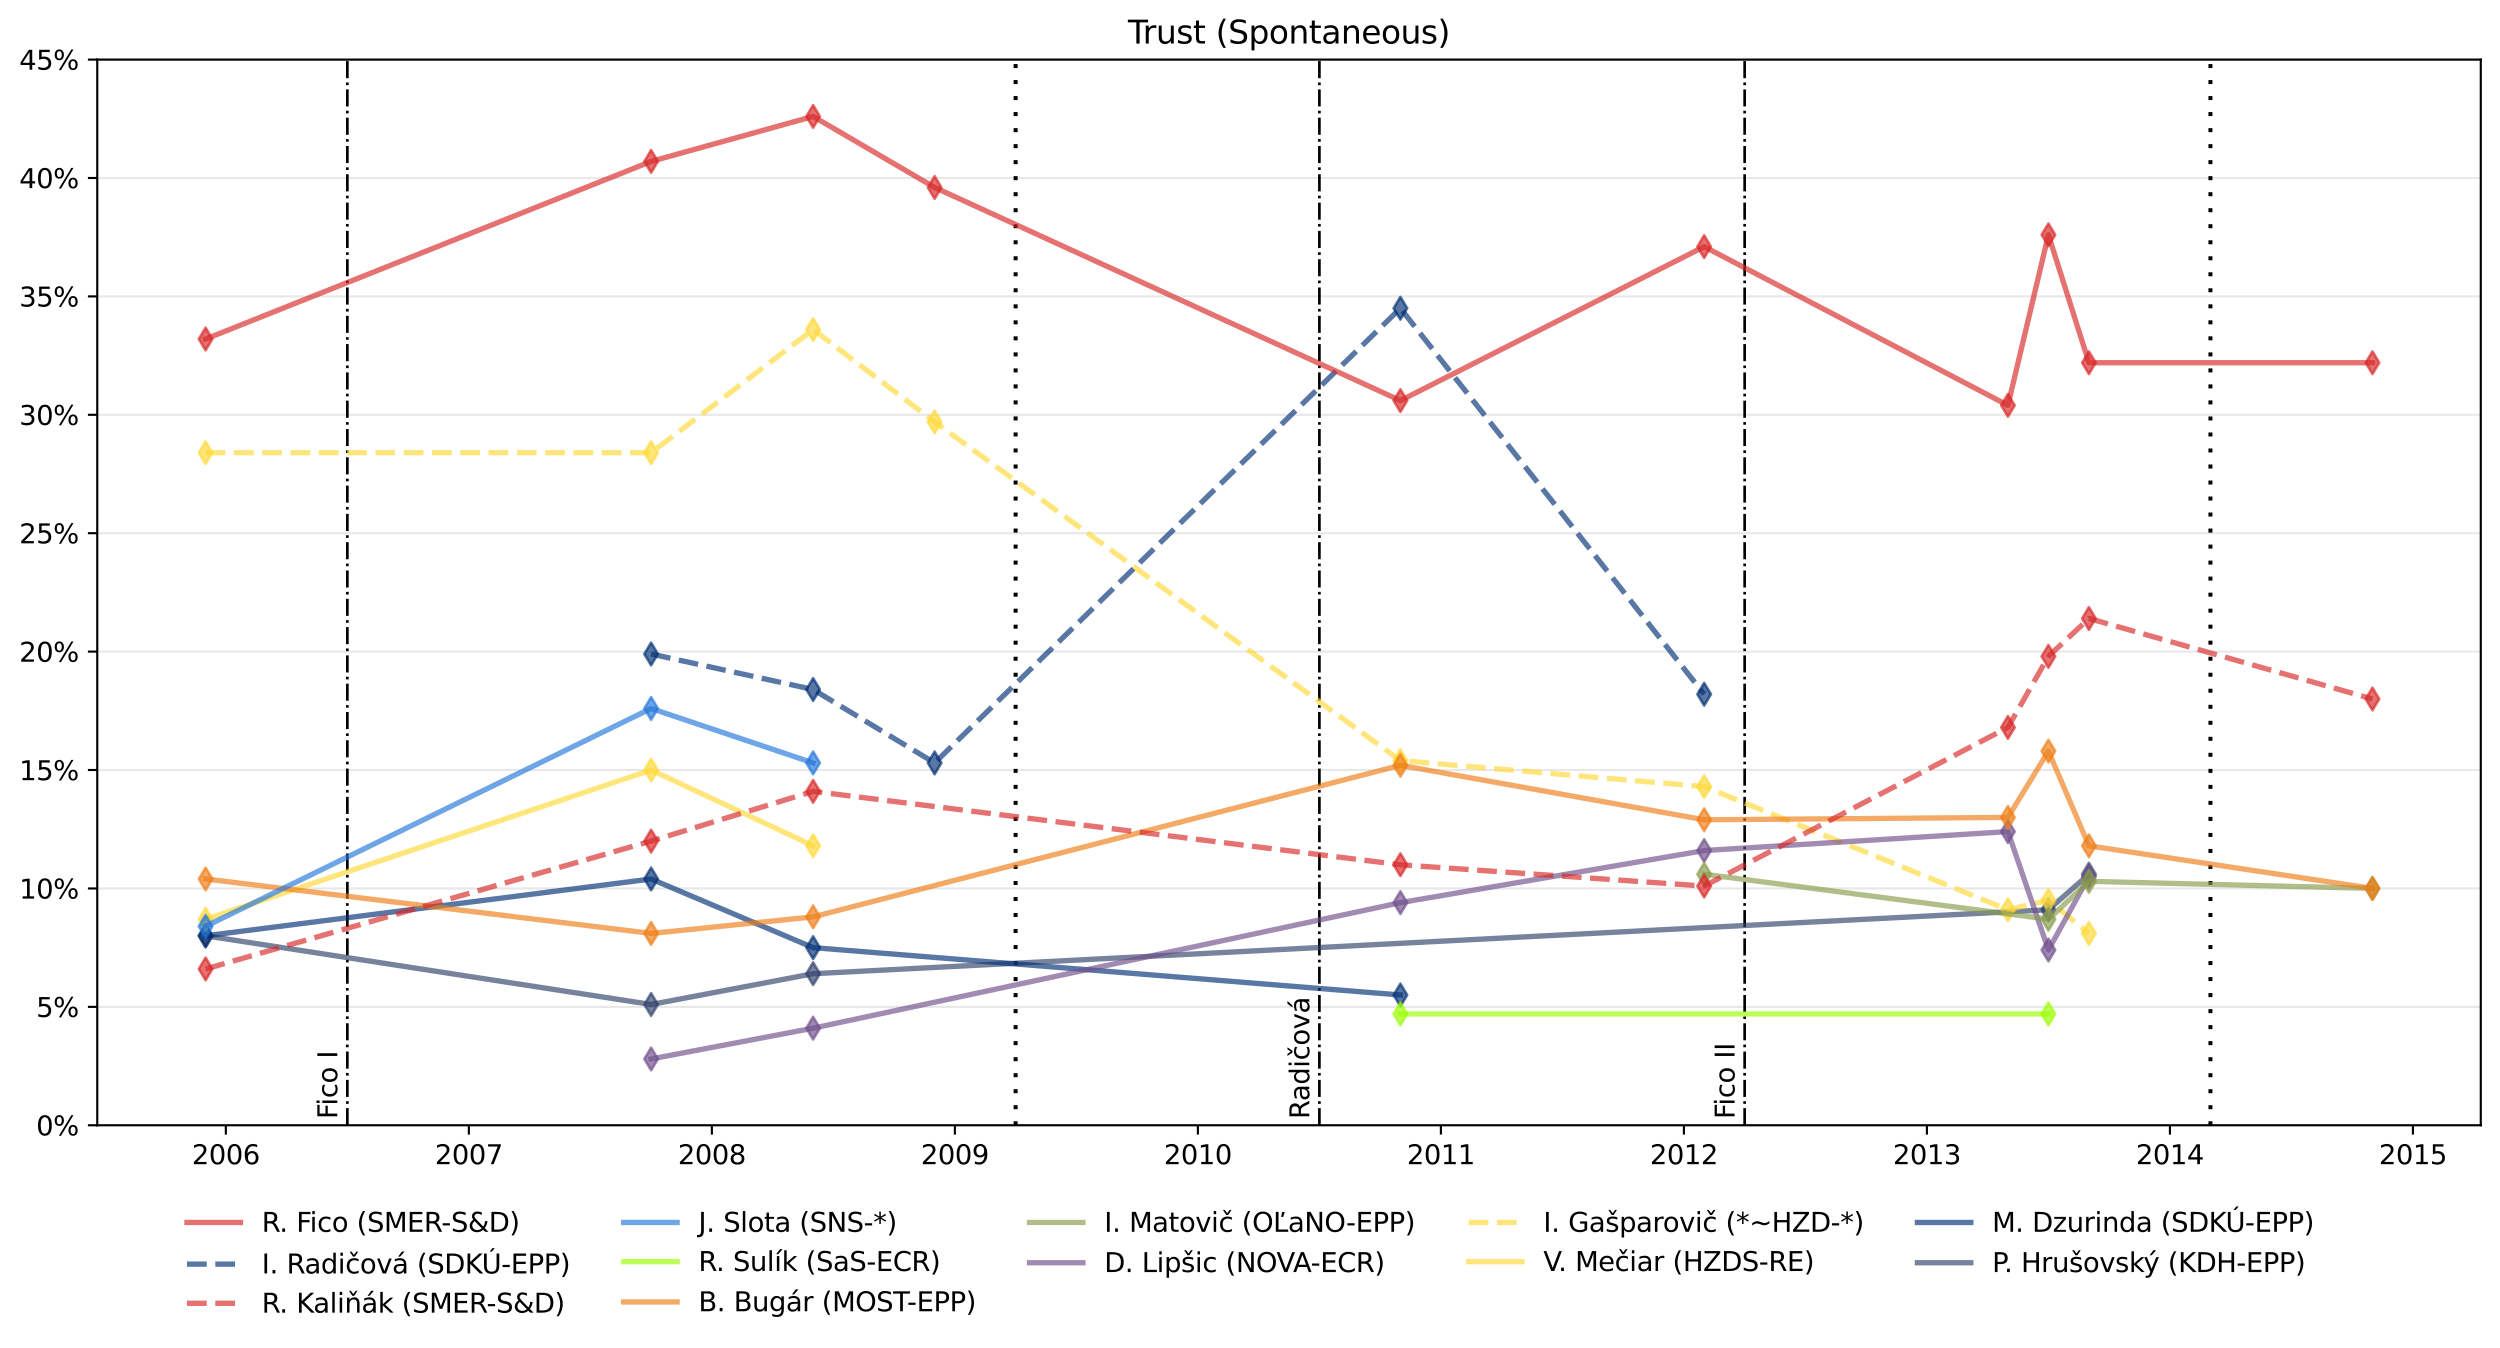 <?xml version="1.0" encoding="utf-8" standalone="no"?>
<!DOCTYPE svg PUBLIC "-//W3C//DTD SVG 1.1//EN"
  "http://www.w3.org/Graphics/SVG/1.1/DTD/svg11.dtd">
<svg xmlns:xlink="http://www.w3.org/1999/xlink" width="936.427pt" height="504.957pt" viewBox="0 0 936.427 504.957" xmlns="http://www.w3.org/2000/svg" version="1.1">
 <defs>
  <style type="text/css">*{stroke-linejoin: round; stroke-linecap: butt}</style>
 </defs>
 <g id="figure_1">
  <g id="patch_1">
   <path d="M 0 504.957 
L 936.427 504.957 
L 936.427 0 
L 0 0 
z
" style="fill: #ffffff"/>
  </g>
  <g id="axes_1">
   <g id="patch_2">
    <path d="M 36.427 421.486 
L 929.227 421.486 
L 929.227 22.318 
L 36.427 22.318 
z
" style="fill: #ffffff"/>
   </g>
   <g id="matplotlib.axis_1">
    <g id="xtick_1">
     <g id="line2d_1">
      <defs>
       <path id="m5583045fd3" d="M 0 0 
L 0 3.5 
" style="stroke: #000000; stroke-width: 0.8"/>
      </defs>
      <g>
       <use xlink:href="#m5583045fd3" x="84.594" y="421.486" style="stroke: #000000; stroke-width: 0.8"/>
      </g>
     </g>
     <g id="text_1">
      <!-- 2006 -->
      <g transform="translate(71.869 436.085) scale(0.1 -0.1)">
       <defs>
        <path id="DejaVuSans-32" d="M 1228 531 
L 3431 531 
L 3431 0 
L 469 0 
L 469 531 
Q 828 903 1448 1529 
Q 2069 2156 2228 2338 
Q 2531 2678 2651 2914 
Q 2772 3150 2772 3378 
Q 2772 3750 2511 3984 
Q 2250 4219 1831 4219 
Q 1534 4219 1204 4116 
Q 875 4013 500 3803 
L 500 4441 
Q 881 4594 1212 4672 
Q 1544 4750 1819 4750 
Q 2544 4750 2975 4387 
Q 3406 4025 3406 3419 
Q 3406 3131 3298 2873 
Q 3191 2616 2906 2266 
Q 2828 2175 2409 1742 
Q 1991 1309 1228 531 
z
" transform="scale(0.016)"/>
        <path id="DejaVuSans-30" d="M 2034 4250 
Q 1547 4250 1301 3770 
Q 1056 3291 1056 2328 
Q 1056 1369 1301 889 
Q 1547 409 2034 409 
Q 2525 409 2770 889 
Q 3016 1369 3016 2328 
Q 3016 3291 2770 3770 
Q 2525 4250 2034 4250 
z
M 2034 4750 
Q 2819 4750 3233 4129 
Q 3647 3509 3647 2328 
Q 3647 1150 3233 529 
Q 2819 -91 2034 -91 
Q 1250 -91 836 529 
Q 422 1150 422 2328 
Q 422 3509 836 4129 
Q 1250 4750 2034 4750 
z
" transform="scale(0.016)"/>
        <path id="DejaVuSans-36" d="M 2113 2584 
Q 1688 2584 1439 2293 
Q 1191 2003 1191 1497 
Q 1191 994 1439 701 
Q 1688 409 2113 409 
Q 2538 409 2786 701 
Q 3034 994 3034 1497 
Q 3034 2003 2786 2293 
Q 2538 2584 2113 2584 
z
M 3366 4563 
L 3366 3988 
Q 3128 4100 2886 4159 
Q 2644 4219 2406 4219 
Q 1781 4219 1451 3797 
Q 1122 3375 1075 2522 
Q 1259 2794 1537 2939 
Q 1816 3084 2150 3084 
Q 2853 3084 3261 2657 
Q 3669 2231 3669 1497 
Q 3669 778 3244 343 
Q 2819 -91 2113 -91 
Q 1303 -91 875 529 
Q 447 1150 447 2328 
Q 447 3434 972 4092 
Q 1497 4750 2381 4750 
Q 2619 4750 2861 4703 
Q 3103 4656 3366 4563 
z
" transform="scale(0.016)"/>
       </defs>
       <use xlink:href="#DejaVuSans-32"/>
       <use xlink:href="#DejaVuSans-30" x="63.623"/>
       <use xlink:href="#DejaVuSans-30" x="127.246"/>
       <use xlink:href="#DejaVuSans-36" x="190.869"/>
      </g>
     </g>
    </g>
    <g id="xtick_2">
     <g id="line2d_2">
      <g>
       <use xlink:href="#m5583045fd3" x="175.618" y="421.486" style="stroke: #000000; stroke-width: 0.8"/>
      </g>
     </g>
     <g id="text_2">
      <!-- 2007 -->
      <g transform="translate(162.893 436.085) scale(0.1 -0.1)">
       <defs>
        <path id="DejaVuSans-37" d="M 525 4666 
L 3525 4666 
L 3525 4397 
L 1831 0 
L 1172 0 
L 2766 4134 
L 525 4134 
L 525 4666 
z
" transform="scale(0.016)"/>
       </defs>
       <use xlink:href="#DejaVuSans-32"/>
       <use xlink:href="#DejaVuSans-30" x="63.623"/>
       <use xlink:href="#DejaVuSans-30" x="127.246"/>
       <use xlink:href="#DejaVuSans-37" x="190.869"/>
      </g>
     </g>
    </g>
    <g id="xtick_3">
     <g id="line2d_3">
      <g>
       <use xlink:href="#m5583045fd3" x="266.643" y="421.486" style="stroke: #000000; stroke-width: 0.8"/>
      </g>
     </g>
     <g id="text_3">
      <!-- 2008 -->
      <g transform="translate(253.918 436.085) scale(0.1 -0.1)">
       <defs>
        <path id="DejaVuSans-38" d="M 2034 2216 
Q 1584 2216 1326 1975 
Q 1069 1734 1069 1313 
Q 1069 891 1326 650 
Q 1584 409 2034 409 
Q 2484 409 2743 651 
Q 3003 894 3003 1313 
Q 3003 1734 2745 1975 
Q 2488 2216 2034 2216 
z
M 1403 2484 
Q 997 2584 770 2862 
Q 544 3141 544 3541 
Q 544 4100 942 4425 
Q 1341 4750 2034 4750 
Q 2731 4750 3128 4425 
Q 3525 4100 3525 3541 
Q 3525 3141 3298 2862 
Q 3072 2584 2669 2484 
Q 3125 2378 3379 2068 
Q 3634 1759 3634 1313 
Q 3634 634 3220 271 
Q 2806 -91 2034 -91 
Q 1263 -91 848 271 
Q 434 634 434 1313 
Q 434 1759 690 2068 
Q 947 2378 1403 2484 
z
M 1172 3481 
Q 1172 3119 1398 2916 
Q 1625 2713 2034 2713 
Q 2441 2713 2670 2916 
Q 2900 3119 2900 3481 
Q 2900 3844 2670 4047 
Q 2441 4250 2034 4250 
Q 1625 4250 1398 4047 
Q 1172 3844 1172 3481 
z
" transform="scale(0.016)"/>
       </defs>
       <use xlink:href="#DejaVuSans-32"/>
       <use xlink:href="#DejaVuSans-30" x="63.623"/>
       <use xlink:href="#DejaVuSans-30" x="127.246"/>
       <use xlink:href="#DejaVuSans-38" x="190.869"/>
      </g>
     </g>
    </g>
    <g id="xtick_4">
     <g id="line2d_4">
      <g>
       <use xlink:href="#m5583045fd3" x="357.668" y="421.486" style="stroke: #000000; stroke-width: 0.8"/>
      </g>
     </g>
     <g id="text_4">
      <!-- 2009 -->
      <g transform="translate(344.943 436.085) scale(0.1 -0.1)">
       <defs>
        <path id="DejaVuSans-39" d="M 703 97 
L 703 672 
Q 941 559 1184 500 
Q 1428 441 1663 441 
Q 2288 441 2617 861 
Q 2947 1281 2994 2138 
Q 2813 1869 2534 1725 
Q 2256 1581 1919 1581 
Q 1219 1581 811 2004 
Q 403 2428 403 3163 
Q 403 3881 828 4315 
Q 1253 4750 1959 4750 
Q 2769 4750 3195 4129 
Q 3622 3509 3622 2328 
Q 3622 1225 3098 567 
Q 2575 -91 1691 -91 
Q 1453 -91 1209 -44 
Q 966 3 703 97 
z
M 1959 2075 
Q 2384 2075 2632 2365 
Q 2881 2656 2881 3163 
Q 2881 3666 2632 3958 
Q 2384 4250 1959 4250 
Q 1534 4250 1286 3958 
Q 1038 3666 1038 3163 
Q 1038 2656 1286 2365 
Q 1534 2075 1959 2075 
z
" transform="scale(0.016)"/>
       </defs>
       <use xlink:href="#DejaVuSans-32"/>
       <use xlink:href="#DejaVuSans-30" x="63.623"/>
       <use xlink:href="#DejaVuSans-30" x="127.246"/>
       <use xlink:href="#DejaVuSans-39" x="190.869"/>
      </g>
     </g>
    </g>
    <g id="xtick_5">
     <g id="line2d_5">
      <g>
       <use xlink:href="#m5583045fd3" x="448.692" y="421.486" style="stroke: #000000; stroke-width: 0.8"/>
      </g>
     </g>
     <g id="text_5">
      <!-- 2010 -->
      <g transform="translate(435.967 436.085) scale(0.1 -0.1)">
       <defs>
        <path id="DejaVuSans-31" d="M 794 531 
L 1825 531 
L 1825 4091 
L 703 3866 
L 703 4441 
L 1819 4666 
L 2450 4666 
L 2450 531 
L 3481 531 
L 3481 0 
L 794 0 
L 794 531 
z
" transform="scale(0.016)"/>
       </defs>
       <use xlink:href="#DejaVuSans-32"/>
       <use xlink:href="#DejaVuSans-30" x="63.623"/>
       <use xlink:href="#DejaVuSans-31" x="127.246"/>
       <use xlink:href="#DejaVuSans-30" x="190.869"/>
      </g>
     </g>
    </g>
    <g id="xtick_6">
     <g id="line2d_6">
      <g>
       <use xlink:href="#m5583045fd3" x="539.717" y="421.486" style="stroke: #000000; stroke-width: 0.8"/>
      </g>
     </g>
     <g id="text_6">
      <!-- 2011 -->
      <g transform="translate(526.992 436.085) scale(0.1 -0.1)">
       <use xlink:href="#DejaVuSans-32"/>
       <use xlink:href="#DejaVuSans-30" x="63.623"/>
       <use xlink:href="#DejaVuSans-31" x="127.246"/>
       <use xlink:href="#DejaVuSans-31" x="190.869"/>
      </g>
     </g>
    </g>
    <g id="xtick_7">
     <g id="line2d_7">
      <g>
       <use xlink:href="#m5583045fd3" x="630.742" y="421.486" style="stroke: #000000; stroke-width: 0.8"/>
      </g>
     </g>
     <g id="text_7">
      <!-- 2012 -->
      <g transform="translate(618.017 436.085) scale(0.1 -0.1)">
       <use xlink:href="#DejaVuSans-32"/>
       <use xlink:href="#DejaVuSans-30" x="63.623"/>
       <use xlink:href="#DejaVuSans-31" x="127.246"/>
       <use xlink:href="#DejaVuSans-32" x="190.869"/>
      </g>
     </g>
    </g>
    <g id="xtick_8">
     <g id="line2d_8">
      <g>
       <use xlink:href="#m5583045fd3" x="721.766" y="421.486" style="stroke: #000000; stroke-width: 0.8"/>
      </g>
     </g>
     <g id="text_8">
      <!-- 2013 -->
      <g transform="translate(709.041 436.085) scale(0.1 -0.1)">
       <defs>
        <path id="DejaVuSans-33" d="M 2597 2516 
Q 3050 2419 3304 2112 
Q 3559 1806 3559 1356 
Q 3559 666 3084 287 
Q 2609 -91 1734 -91 
Q 1441 -91 1130 -33 
Q 819 25 488 141 
L 488 750 
Q 750 597 1062 519 
Q 1375 441 1716 441 
Q 2309 441 2620 675 
Q 2931 909 2931 1356 
Q 2931 1769 2642 2001 
Q 2353 2234 1838 2234 
L 1294 2234 
L 1294 2753 
L 1863 2753 
Q 2328 2753 2575 2939 
Q 2822 3125 2822 3475 
Q 2822 3834 2567 4026 
Q 2313 4219 1838 4219 
Q 1578 4219 1281 4162 
Q 984 4106 628 3988 
L 628 4550 
Q 988 4650 1302 4700 
Q 1616 4750 1894 4750 
Q 2613 4750 3031 4423 
Q 3450 4097 3450 3541 
Q 3450 3153 3228 2886 
Q 3006 2619 2597 2516 
z
" transform="scale(0.016)"/>
       </defs>
       <use xlink:href="#DejaVuSans-32"/>
       <use xlink:href="#DejaVuSans-30" x="63.623"/>
       <use xlink:href="#DejaVuSans-31" x="127.246"/>
       <use xlink:href="#DejaVuSans-33" x="190.869"/>
      </g>
     </g>
    </g>
    <g id="xtick_9">
     <g id="line2d_9">
      <g>
       <use xlink:href="#m5583045fd3" x="812.791" y="421.486" style="stroke: #000000; stroke-width: 0.8"/>
      </g>
     </g>
     <g id="text_9">
      <!-- 2014 -->
      <g transform="translate(800.066 436.085) scale(0.1 -0.1)">
       <defs>
        <path id="DejaVuSans-34" d="M 2419 4116 
L 825 1625 
L 2419 1625 
L 2419 4116 
z
M 2253 4666 
L 3047 4666 
L 3047 1625 
L 3713 1625 
L 3713 1100 
L 3047 1100 
L 3047 0 
L 2419 0 
L 2419 1100 
L 313 1100 
L 313 1709 
L 2253 4666 
z
" transform="scale(0.016)"/>
       </defs>
       <use xlink:href="#DejaVuSans-32"/>
       <use xlink:href="#DejaVuSans-30" x="63.623"/>
       <use xlink:href="#DejaVuSans-31" x="127.246"/>
       <use xlink:href="#DejaVuSans-34" x="190.869"/>
      </g>
     </g>
    </g>
    <g id="xtick_10">
     <g id="line2d_10">
      <g>
       <use xlink:href="#m5583045fd3" x="903.816" y="421.486" style="stroke: #000000; stroke-width: 0.8"/>
      </g>
     </g>
     <g id="text_10">
      <!-- 2015 -->
      <g transform="translate(891.091 436.085) scale(0.1 -0.1)">
       <defs>
        <path id="DejaVuSans-35" d="M 691 4666 
L 3169 4666 
L 3169 4134 
L 1269 4134 
L 1269 2991 
Q 1406 3038 1543 3061 
Q 1681 3084 1819 3084 
Q 2600 3084 3056 2656 
Q 3513 2228 3513 1497 
Q 3513 744 3044 326 
Q 2575 -91 1722 -91 
Q 1428 -91 1123 -41 
Q 819 9 494 109 
L 494 744 
Q 775 591 1075 516 
Q 1375 441 1709 441 
Q 2250 441 2565 725 
Q 2881 1009 2881 1497 
Q 2881 1984 2565 2268 
Q 2250 2553 1709 2553 
Q 1456 2553 1204 2497 
Q 953 2441 691 2322 
L 691 4666 
z
" transform="scale(0.016)"/>
       </defs>
       <use xlink:href="#DejaVuSans-32"/>
       <use xlink:href="#DejaVuSans-30" x="63.623"/>
       <use xlink:href="#DejaVuSans-31" x="127.246"/>
       <use xlink:href="#DejaVuSans-35" x="190.869"/>
      </g>
     </g>
    </g>
   </g>
   <g id="matplotlib.axis_2">
    <g id="ytick_1">
     <g id="line2d_11">
      <path d="M 36.427 421.486 
L 929.227 421.486 
" clip-path="url(#p15354aa06d)" style="fill: none; stroke: #b0b0b0; stroke-opacity: 0.3; stroke-width: 0.8; stroke-linecap: square"/>
     </g>
     <g id="line2d_12">
      <defs>
       <path id="mfb0c4bcba6" d="M 0 0 
L -3.5 0 
" style="stroke: #000000; stroke-width: 0.8"/>
      </defs>
      <g>
       <use xlink:href="#mfb0c4bcba6" x="36.427" y="421.486" style="stroke: #000000; stroke-width: 0.8"/>
      </g>
     </g>
     <g id="text_11">
      <!-- 0% -->
      <g transform="translate(13.562 425.285) scale(0.1 -0.1)">
       <defs>
        <path id="DejaVuSans-25" d="M 4653 2053 
Q 4381 2053 4226 1822 
Q 4072 1591 4072 1178 
Q 4072 772 4226 539 
Q 4381 306 4653 306 
Q 4919 306 5073 539 
Q 5228 772 5228 1178 
Q 5228 1588 5073 1820 
Q 4919 2053 4653 2053 
z
M 4653 2450 
Q 5147 2450 5437 2106 
Q 5728 1763 5728 1178 
Q 5728 594 5436 251 
Q 5144 -91 4653 -91 
Q 4153 -91 3862 251 
Q 3572 594 3572 1178 
Q 3572 1766 3864 2108 
Q 4156 2450 4653 2450 
z
M 1428 4353 
Q 1159 4353 1004 4120 
Q 850 3888 850 3481 
Q 850 3069 1003 2837 
Q 1156 2606 1428 2606 
Q 1700 2606 1854 2837 
Q 2009 3069 2009 3481 
Q 2009 3884 1853 4118 
Q 1697 4353 1428 4353 
z
M 4250 4750 
L 4750 4750 
L 1831 -91 
L 1331 -91 
L 4250 4750 
z
M 1428 4750 
Q 1922 4750 2215 4408 
Q 2509 4066 2509 3481 
Q 2509 2891 2217 2550 
Q 1925 2209 1428 2209 
Q 931 2209 642 2551 
Q 353 2894 353 3481 
Q 353 4063 643 4406 
Q 934 4750 1428 4750 
z
" transform="scale(0.016)"/>
       </defs>
       <use xlink:href="#DejaVuSans-30"/>
       <use xlink:href="#DejaVuSans-25" x="63.623"/>
      </g>
     </g>
    </g>
    <g id="ytick_2">
     <g id="line2d_13">
      <path d="M 36.427 377.134 
L 929.227 377.134 
" clip-path="url(#p15354aa06d)" style="fill: none; stroke: #b0b0b0; stroke-opacity: 0.3; stroke-width: 0.8; stroke-linecap: square"/>
     </g>
     <g id="line2d_14">
      <g>
       <use xlink:href="#mfb0c4bcba6" x="36.427" y="377.134" style="stroke: #000000; stroke-width: 0.8"/>
      </g>
     </g>
     <g id="text_12">
      <!-- 5% -->
      <g transform="translate(13.562 380.933) scale(0.1 -0.1)">
       <use xlink:href="#DejaVuSans-35"/>
       <use xlink:href="#DejaVuSans-25" x="63.623"/>
      </g>
     </g>
    </g>
    <g id="ytick_3">
     <g id="line2d_15">
      <path d="M 36.427 332.782 
L 929.227 332.782 
" clip-path="url(#p15354aa06d)" style="fill: none; stroke: #b0b0b0; stroke-opacity: 0.3; stroke-width: 0.8; stroke-linecap: square"/>
     </g>
     <g id="line2d_16">
      <g>
       <use xlink:href="#mfb0c4bcba6" x="36.427" y="332.782" style="stroke: #000000; stroke-width: 0.8"/>
      </g>
     </g>
     <g id="text_13">
      <!-- 10% -->
      <g transform="translate(7.2 336.581) scale(0.1 -0.1)">
       <use xlink:href="#DejaVuSans-31"/>
       <use xlink:href="#DejaVuSans-30" x="63.623"/>
       <use xlink:href="#DejaVuSans-25" x="127.246"/>
      </g>
     </g>
    </g>
    <g id="ytick_4">
     <g id="line2d_17">
      <path d="M 36.427 288.43 
L 929.227 288.43 
" clip-path="url(#p15354aa06d)" style="fill: none; stroke: #b0b0b0; stroke-opacity: 0.3; stroke-width: 0.8; stroke-linecap: square"/>
     </g>
     <g id="line2d_18">
      <g>
       <use xlink:href="#mfb0c4bcba6" x="36.427" y="288.43" style="stroke: #000000; stroke-width: 0.8"/>
      </g>
     </g>
     <g id="text_14">
      <!-- 15% -->
      <g transform="translate(7.2 292.229) scale(0.1 -0.1)">
       <use xlink:href="#DejaVuSans-31"/>
       <use xlink:href="#DejaVuSans-35" x="63.623"/>
       <use xlink:href="#DejaVuSans-25" x="127.246"/>
      </g>
     </g>
    </g>
    <g id="ytick_5">
     <g id="line2d_19">
      <path d="M 36.427 244.078 
L 929.227 244.078 
" clip-path="url(#p15354aa06d)" style="fill: none; stroke: #b0b0b0; stroke-opacity: 0.3; stroke-width: 0.8; stroke-linecap: square"/>
     </g>
     <g id="line2d_20">
      <g>
       <use xlink:href="#mfb0c4bcba6" x="36.427" y="244.078" style="stroke: #000000; stroke-width: 0.8"/>
      </g>
     </g>
     <g id="text_15">
      <!-- 20% -->
      <g transform="translate(7.2 247.877) scale(0.1 -0.1)">
       <use xlink:href="#DejaVuSans-32"/>
       <use xlink:href="#DejaVuSans-30" x="63.623"/>
       <use xlink:href="#DejaVuSans-25" x="127.246"/>
      </g>
     </g>
    </g>
    <g id="ytick_6">
     <g id="line2d_21">
      <path d="M 36.427 199.726 
L 929.227 199.726 
" clip-path="url(#p15354aa06d)" style="fill: none; stroke: #b0b0b0; stroke-opacity: 0.3; stroke-width: 0.8; stroke-linecap: square"/>
     </g>
     <g id="line2d_22">
      <g>
       <use xlink:href="#mfb0c4bcba6" x="36.427" y="199.726" style="stroke: #000000; stroke-width: 0.8"/>
      </g>
     </g>
     <g id="text_16">
      <!-- 25% -->
      <g transform="translate(7.2 203.525) scale(0.1 -0.1)">
       <use xlink:href="#DejaVuSans-32"/>
       <use xlink:href="#DejaVuSans-35" x="63.623"/>
       <use xlink:href="#DejaVuSans-25" x="127.246"/>
      </g>
     </g>
    </g>
    <g id="ytick_7">
     <g id="line2d_23">
      <path d="M 36.427 155.374 
L 929.227 155.374 
" clip-path="url(#p15354aa06d)" style="fill: none; stroke: #b0b0b0; stroke-opacity: 0.3; stroke-width: 0.8; stroke-linecap: square"/>
     </g>
     <g id="line2d_24">
      <g>
       <use xlink:href="#mfb0c4bcba6" x="36.427" y="155.374" style="stroke: #000000; stroke-width: 0.8"/>
      </g>
     </g>
     <g id="text_17">
      <!-- 30% -->
      <g transform="translate(7.2 159.173) scale(0.1 -0.1)">
       <use xlink:href="#DejaVuSans-33"/>
       <use xlink:href="#DejaVuSans-30" x="63.623"/>
       <use xlink:href="#DejaVuSans-25" x="127.246"/>
      </g>
     </g>
    </g>
    <g id="ytick_8">
     <g id="line2d_25">
      <path d="M 36.427 111.022 
L 929.227 111.022 
" clip-path="url(#p15354aa06d)" style="fill: none; stroke: #b0b0b0; stroke-opacity: 0.3; stroke-width: 0.8; stroke-linecap: square"/>
     </g>
     <g id="line2d_26">
      <g>
       <use xlink:href="#mfb0c4bcba6" x="36.427" y="111.022" style="stroke: #000000; stroke-width: 0.8"/>
      </g>
     </g>
     <g id="text_18">
      <!-- 35% -->
      <g transform="translate(7.2 114.821) scale(0.1 -0.1)">
       <use xlink:href="#DejaVuSans-33"/>
       <use xlink:href="#DejaVuSans-35" x="63.623"/>
       <use xlink:href="#DejaVuSans-25" x="127.246"/>
      </g>
     </g>
    </g>
    <g id="ytick_9">
     <g id="line2d_27">
      <path d="M 36.427 66.67 
L 929.227 66.67 
" clip-path="url(#p15354aa06d)" style="fill: none; stroke: #b0b0b0; stroke-opacity: 0.3; stroke-width: 0.8; stroke-linecap: square"/>
     </g>
     <g id="line2d_28">
      <g>
       <use xlink:href="#mfb0c4bcba6" x="36.427" y="66.67" style="stroke: #000000; stroke-width: 0.8"/>
      </g>
     </g>
     <g id="text_19">
      <!-- 40% -->
      <g transform="translate(7.2 70.469) scale(0.1 -0.1)">
       <use xlink:href="#DejaVuSans-34"/>
       <use xlink:href="#DejaVuSans-30" x="63.623"/>
       <use xlink:href="#DejaVuSans-25" x="127.246"/>
      </g>
     </g>
    </g>
    <g id="ytick_10">
     <g id="line2d_29">
      <path d="M 36.427 22.318 
L 929.227 22.318 
" clip-path="url(#p15354aa06d)" style="fill: none; stroke: #b0b0b0; stroke-opacity: 0.3; stroke-width: 0.8; stroke-linecap: square"/>
     </g>
     <g id="line2d_30">
      <g>
       <use xlink:href="#mfb0c4bcba6" x="36.427" y="22.318" style="stroke: #000000; stroke-width: 0.8"/>
      </g>
     </g>
     <g id="text_20">
      <!-- 45% -->
      <g transform="translate(7.2 26.117) scale(0.1 -0.1)">
       <use xlink:href="#DejaVuSans-34"/>
       <use xlink:href="#DejaVuSans-35" x="63.623"/>
       <use xlink:href="#DejaVuSans-25" x="127.246"/>
      </g>
     </g>
    </g>
   </g>
   <g id="line2d_31">
    <path d="M 380.424 421.486 
L 380.424 22.318 
" clip-path="url(#p15354aa06d)" style="fill: none; stroke-dasharray: 1.5,4.5; stroke-dashoffset: 0; stroke: #000000; stroke-width: 1.5"/>
   </g>
   <g id="line2d_32">
    <path d="M 827.962 421.486 
L 827.962 22.318 
" clip-path="url(#p15354aa06d)" style="fill: none; stroke-dasharray: 1.5,4.5; stroke-dashoffset: 0; stroke: #000000; stroke-width: 1.5"/>
   </g>
   <g id="line2d_33">
    <path d="M 130.106 421.486 
L 130.106 22.318 
" clip-path="url(#p15354aa06d)" style="fill: none; stroke-dasharray: 6.4,1.6,1,1.6; stroke-dashoffset: 0; stroke: #000000"/>
   </g>
   <g id="line2d_34">
    <path d="M 494.205 421.486 
L 494.205 22.318 
" clip-path="url(#p15354aa06d)" style="fill: none; stroke-dasharray: 6.4,1.6,1,1.6; stroke-dashoffset: 0; stroke: #000000"/>
   </g>
   <g id="line2d_35">
    <path d="M 653.498 421.486 
L 653.498 22.318 
" clip-path="url(#p15354aa06d)" style="fill: none; stroke-dasharray: 6.4,1.6,1,1.6; stroke-dashoffset: 0; stroke: #000000"/>
   </g>
   <g id="line2d_36">
    <path d="M 77.008 350.523 
L 243.887 376.247 
L 304.57 364.716 
L 767.279 340.765 
L 782.449 327.46 
" clip-path="url(#p15354aa06d)" style="fill: none; stroke: #2f4069; stroke-opacity: 0.65; stroke-width: 2; stroke-linecap: square"/>
    <defs>
     <path id="mf0e8692519" d="M 0 4.243 
L 2.546 0 
L 0 -4.243 
L -2.546 0 
z
" style="stroke: #2f4069; stroke-opacity: 0.65; stroke-linejoin: miter"/>
    </defs>
    <g clip-path="url(#p15354aa06d)">
     <use xlink:href="#mf0e8692519" x="77.008" y="350.523" style="fill: #2f4069; fill-opacity: 0.65; stroke: #2f4069; stroke-opacity: 0.65; stroke-linejoin: miter"/>
     <use xlink:href="#mf0e8692519" x="243.887" y="376.247" style="fill: #2f4069; fill-opacity: 0.65; stroke: #2f4069; stroke-opacity: 0.65; stroke-linejoin: miter"/>
     <use xlink:href="#mf0e8692519" x="304.57" y="364.716" style="fill: #2f4069; fill-opacity: 0.65; stroke: #2f4069; stroke-opacity: 0.65; stroke-linejoin: miter"/>
     <use xlink:href="#mf0e8692519" x="767.279" y="340.765" style="fill: #2f4069; fill-opacity: 0.65; stroke: #2f4069; stroke-opacity: 0.65; stroke-linejoin: miter"/>
     <use xlink:href="#mf0e8692519" x="782.449" y="327.46" style="fill: #2f4069; fill-opacity: 0.65; stroke: #2f4069; stroke-opacity: 0.65; stroke-linejoin: miter"/>
    </g>
   </g>
   <g id="line2d_37">
    <path d="M 77.008 350.523 
L 243.887 329.234 
L 304.57 354.958 
L 524.546 372.699 
" clip-path="url(#p15354aa06d)" style="fill: none; stroke: #002e74; stroke-opacity: 0.65; stroke-width: 2; stroke-linecap: square"/>
    <defs>
     <path id="ma04060538b" d="M 0 4.243 
L 2.546 0 
L 0 -4.243 
L -2.546 0 
z
" style="stroke: #002e74; stroke-opacity: 0.65; stroke-linejoin: miter"/>
    </defs>
    <g clip-path="url(#p15354aa06d)">
     <use xlink:href="#ma04060538b" x="77.008" y="350.523" style="fill: #002e74; fill-opacity: 0.65; stroke: #002e74; stroke-opacity: 0.65; stroke-linejoin: miter"/>
     <use xlink:href="#ma04060538b" x="243.887" y="329.234" style="fill: #002e74; fill-opacity: 0.65; stroke: #002e74; stroke-opacity: 0.65; stroke-linejoin: miter"/>
     <use xlink:href="#ma04060538b" x="304.57" y="354.958" style="fill: #002e74; fill-opacity: 0.65; stroke: #002e74; stroke-opacity: 0.65; stroke-linejoin: miter"/>
     <use xlink:href="#ma04060538b" x="524.546" y="372.699" style="fill: #002e74; fill-opacity: 0.65; stroke: #002e74; stroke-opacity: 0.65; stroke-linejoin: miter"/>
    </g>
   </g>
   <g id="line2d_38">
    <path d="M 77.008 344.314 
L 243.887 288.43 
L 304.57 316.815 
" clip-path="url(#p15354aa06d)" style="fill: none; stroke: #ffd936; stroke-opacity: 0.65; stroke-width: 2; stroke-linecap: square"/>
    <defs>
     <path id="m4aee98d73a" d="M 0 4.243 
L 2.546 0 
L 0 -4.243 
L -2.546 0 
z
" style="stroke: #ffd936; stroke-opacity: 0.65; stroke-linejoin: miter"/>
    </defs>
    <g clip-path="url(#p15354aa06d)">
     <use xlink:href="#m4aee98d73a" x="77.008" y="344.314" style="fill: #ffd936; fill-opacity: 0.65; stroke: #ffd936; stroke-opacity: 0.65; stroke-linejoin: miter"/>
     <use xlink:href="#m4aee98d73a" x="243.887" y="288.43" style="fill: #ffd936; fill-opacity: 0.65; stroke: #ffd936; stroke-opacity: 0.65; stroke-linejoin: miter"/>
     <use xlink:href="#m4aee98d73a" x="304.57" y="316.815" style="fill: #ffd936; fill-opacity: 0.65; stroke: #ffd936; stroke-opacity: 0.65; stroke-linejoin: miter"/>
    </g>
   </g>
   <g id="line2d_39">
    <path d="M 77.008 169.567 
L 243.887 169.567 
L 304.57 123.441 
L 350.082 158.035 
L 524.546 284.882 
L 638.327 294.639 
L 752.108 340.765 
L 767.279 337.217 
L 782.449 349.636 
" clip-path="url(#p15354aa06d)" style="fill: none; stroke-dasharray: 7.4,3.2; stroke-dashoffset: 0; stroke: #ffd936; stroke-opacity: 0.65; stroke-width: 2"/>
    <g clip-path="url(#p15354aa06d)">
     <use xlink:href="#m4aee98d73a" x="77.008" y="169.567" style="fill: #ffd936; fill-opacity: 0.65; stroke: #ffd936; stroke-opacity: 0.65; stroke-linejoin: miter"/>
     <use xlink:href="#m4aee98d73a" x="243.887" y="169.567" style="fill: #ffd936; fill-opacity: 0.65; stroke: #ffd936; stroke-opacity: 0.65; stroke-linejoin: miter"/>
     <use xlink:href="#m4aee98d73a" x="304.57" y="123.441" style="fill: #ffd936; fill-opacity: 0.65; stroke: #ffd936; stroke-opacity: 0.65; stroke-linejoin: miter"/>
     <use xlink:href="#m4aee98d73a" x="350.082" y="158.035" style="fill: #ffd936; fill-opacity: 0.65; stroke: #ffd936; stroke-opacity: 0.65; stroke-linejoin: miter"/>
     <use xlink:href="#m4aee98d73a" x="524.546" y="284.882" style="fill: #ffd936; fill-opacity: 0.65; stroke: #ffd936; stroke-opacity: 0.65; stroke-linejoin: miter"/>
     <use xlink:href="#m4aee98d73a" x="638.327" y="294.639" style="fill: #ffd936; fill-opacity: 0.65; stroke: #ffd936; stroke-opacity: 0.65; stroke-linejoin: miter"/>
     <use xlink:href="#m4aee98d73a" x="752.108" y="340.765" style="fill: #ffd936; fill-opacity: 0.65; stroke: #ffd936; stroke-opacity: 0.65; stroke-linejoin: miter"/>
     <use xlink:href="#m4aee98d73a" x="767.279" y="337.217" style="fill: #ffd936; fill-opacity: 0.65; stroke: #ffd936; stroke-opacity: 0.65; stroke-linejoin: miter"/>
     <use xlink:href="#m4aee98d73a" x="782.449" y="349.636" style="fill: #ffd936; fill-opacity: 0.65; stroke: #ffd936; stroke-opacity: 0.65; stroke-linejoin: miter"/>
    </g>
   </g>
   <g id="line2d_40">
    <path d="M 243.887 396.649 
L 304.57 385.117 
L 524.546 338.104 
L 638.327 318.589 
L 752.108 311.493 
L 767.279 355.845 
L 782.449 328.347 
" clip-path="url(#p15354aa06d)" style="fill: none; stroke: #6f4d8b; stroke-opacity: 0.65; stroke-width: 2; stroke-linecap: square"/>
    <defs>
     <path id="m01370c7610" d="M 0 4.243 
L 2.546 0 
L 0 -4.243 
L -2.546 0 
z
" style="stroke: #6f4d8b; stroke-opacity: 0.65; stroke-linejoin: miter"/>
    </defs>
    <g clip-path="url(#p15354aa06d)">
     <use xlink:href="#m01370c7610" x="243.887" y="396.649" style="fill: #6f4d8b; fill-opacity: 0.65; stroke: #6f4d8b; stroke-opacity: 0.65; stroke-linejoin: miter"/>
     <use xlink:href="#m01370c7610" x="304.57" y="385.117" style="fill: #6f4d8b; fill-opacity: 0.65; stroke: #6f4d8b; stroke-opacity: 0.65; stroke-linejoin: miter"/>
     <use xlink:href="#m01370c7610" x="524.546" y="338.104" style="fill: #6f4d8b; fill-opacity: 0.65; stroke: #6f4d8b; stroke-opacity: 0.65; stroke-linejoin: miter"/>
     <use xlink:href="#m01370c7610" x="638.327" y="318.589" style="fill: #6f4d8b; fill-opacity: 0.65; stroke: #6f4d8b; stroke-opacity: 0.65; stroke-linejoin: miter"/>
     <use xlink:href="#m01370c7610" x="752.108" y="311.493" style="fill: #6f4d8b; fill-opacity: 0.65; stroke: #6f4d8b; stroke-opacity: 0.65; stroke-linejoin: miter"/>
     <use xlink:href="#m01370c7610" x="767.279" y="355.845" style="fill: #6f4d8b; fill-opacity: 0.65; stroke: #6f4d8b; stroke-opacity: 0.65; stroke-linejoin: miter"/>
     <use xlink:href="#m01370c7610" x="782.449" y="328.347" style="fill: #6f4d8b; fill-opacity: 0.65; stroke: #6f4d8b; stroke-opacity: 0.65; stroke-linejoin: miter"/>
    </g>
   </g>
   <g id="line2d_41">
    <path d="M 638.327 327.46 
L 767.279 344.314 
L 782.449 330.121 
L 888.645 332.782 
" clip-path="url(#p15354aa06d)" style="fill: none; stroke: #889c4b; stroke-opacity: 0.65; stroke-width: 2; stroke-linecap: square"/>
    <defs>
     <path id="m8e8720d88d" d="M 0 4.243 
L 2.546 0 
L 0 -4.243 
L -2.546 0 
z
" style="stroke: #889c4b; stroke-opacity: 0.65; stroke-linejoin: miter"/>
    </defs>
    <g clip-path="url(#p15354aa06d)">
     <use xlink:href="#m8e8720d88d" x="638.327" y="327.46" style="fill: #889c4b; fill-opacity: 0.65; stroke: #889c4b; stroke-opacity: 0.65; stroke-linejoin: miter"/>
     <use xlink:href="#m8e8720d88d" x="767.279" y="344.314" style="fill: #889c4b; fill-opacity: 0.65; stroke: #889c4b; stroke-opacity: 0.65; stroke-linejoin: miter"/>
     <use xlink:href="#m8e8720d88d" x="782.449" y="330.121" style="fill: #889c4b; fill-opacity: 0.65; stroke: #889c4b; stroke-opacity: 0.65; stroke-linejoin: miter"/>
     <use xlink:href="#m8e8720d88d" x="888.645" y="332.782" style="fill: #889c4b; fill-opacity: 0.65; stroke: #889c4b; stroke-opacity: 0.65; stroke-linejoin: miter"/>
    </g>
   </g>
   <g id="line2d_42">
    <path d="M 77.008 329.234 
L 243.887 349.636 
L 304.57 343.427 
L 524.546 286.656 
L 638.327 307.058 
L 752.108 306.171 
L 767.279 281.334 
L 782.449 316.815 
L 888.645 332.782 
" clip-path="url(#p15354aa06d)" style="fill: none; stroke: #ee7d14; stroke-opacity: 0.65; stroke-width: 2; stroke-linecap: square"/>
    <defs>
     <path id="md550aaf029" d="M 0 4.243 
L 2.546 0 
L 0 -4.243 
L -2.546 0 
z
" style="stroke: #ee7d14; stroke-opacity: 0.65; stroke-linejoin: miter"/>
    </defs>
    <g clip-path="url(#p15354aa06d)">
     <use xlink:href="#md550aaf029" x="77.008" y="329.234" style="fill: #ee7d14; fill-opacity: 0.65; stroke: #ee7d14; stroke-opacity: 0.65; stroke-linejoin: miter"/>
     <use xlink:href="#md550aaf029" x="243.887" y="349.636" style="fill: #ee7d14; fill-opacity: 0.65; stroke: #ee7d14; stroke-opacity: 0.65; stroke-linejoin: miter"/>
     <use xlink:href="#md550aaf029" x="304.57" y="343.427" style="fill: #ee7d14; fill-opacity: 0.65; stroke: #ee7d14; stroke-opacity: 0.65; stroke-linejoin: miter"/>
     <use xlink:href="#md550aaf029" x="524.546" y="286.656" style="fill: #ee7d14; fill-opacity: 0.65; stroke: #ee7d14; stroke-opacity: 0.65; stroke-linejoin: miter"/>
     <use xlink:href="#md550aaf029" x="638.327" y="307.058" style="fill: #ee7d14; fill-opacity: 0.65; stroke: #ee7d14; stroke-opacity: 0.65; stroke-linejoin: miter"/>
     <use xlink:href="#md550aaf029" x="752.108" y="306.171" style="fill: #ee7d14; fill-opacity: 0.65; stroke: #ee7d14; stroke-opacity: 0.65; stroke-linejoin: miter"/>
     <use xlink:href="#md550aaf029" x="767.279" y="281.334" style="fill: #ee7d14; fill-opacity: 0.65; stroke: #ee7d14; stroke-opacity: 0.65; stroke-linejoin: miter"/>
     <use xlink:href="#md550aaf029" x="782.449" y="316.815" style="fill: #ee7d14; fill-opacity: 0.65; stroke: #ee7d14; stroke-opacity: 0.65; stroke-linejoin: miter"/>
     <use xlink:href="#md550aaf029" x="888.645" y="332.782" style="fill: #ee7d14; fill-opacity: 0.65; stroke: #ee7d14; stroke-opacity: 0.65; stroke-linejoin: miter"/>
    </g>
   </g>
   <g id="line2d_43">
    <path d="M 524.546 379.795 
L 767.279 379.795 
" clip-path="url(#p15354aa06d)" style="fill: none; stroke: #9aff01; stroke-opacity: 0.65; stroke-width: 2; stroke-linecap: square"/>
    <defs>
     <path id="mf9612f7af9" d="M 0 4.243 
L 2.546 0 
L 0 -4.243 
L -2.546 0 
z
" style="stroke: #9aff01; stroke-opacity: 0.65; stroke-linejoin: miter"/>
    </defs>
    <g clip-path="url(#p15354aa06d)">
     <use xlink:href="#mf9612f7af9" x="524.546" y="379.795" style="fill: #9aff01; fill-opacity: 0.65; stroke: #9aff01; stroke-opacity: 0.65; stroke-linejoin: miter"/>
     <use xlink:href="#mf9612f7af9" x="767.279" y="379.795" style="fill: #9aff01; fill-opacity: 0.65; stroke: #9aff01; stroke-opacity: 0.65; stroke-linejoin: miter"/>
    </g>
   </g>
   <g id="line2d_44">
    <path d="M 77.008 346.975 
L 243.887 265.367 
L 304.57 285.769 
" clip-path="url(#p15354aa06d)" style="fill: none; stroke: #2175d9; stroke-opacity: 0.65; stroke-width: 2; stroke-linecap: square"/>
    <defs>
     <path id="mb663844c13" d="M 0 4.243 
L 2.546 0 
L 0 -4.243 
L -2.546 0 
z
" style="stroke: #2175d9; stroke-opacity: 0.65; stroke-linejoin: miter"/>
    </defs>
    <g clip-path="url(#p15354aa06d)">
     <use xlink:href="#mb663844c13" x="77.008" y="346.975" style="fill: #2175d9; fill-opacity: 0.65; stroke: #2175d9; stroke-opacity: 0.65; stroke-linejoin: miter"/>
     <use xlink:href="#mb663844c13" x="243.887" y="265.367" style="fill: #2175d9; fill-opacity: 0.65; stroke: #2175d9; stroke-opacity: 0.65; stroke-linejoin: miter"/>
     <use xlink:href="#mb663844c13" x="304.57" y="285.769" style="fill: #2175d9; fill-opacity: 0.65; stroke: #2175d9; stroke-opacity: 0.65; stroke-linejoin: miter"/>
    </g>
   </g>
   <g id="line2d_45">
    <path d="M 77.008 362.941 
L 243.887 315.041 
L 304.57 296.413 
L 524.546 323.912 
L 638.327 331.895 
L 752.108 272.463 
L 767.279 245.852 
L 782.449 231.66 
L 888.645 261.819 
" clip-path="url(#p15354aa06d)" style="fill: none; stroke-dasharray: 7.4,3.2; stroke-dashoffset: 0; stroke: #d82626; stroke-opacity: 0.65; stroke-width: 2"/>
    <defs>
     <path id="m79f60bbeb8" d="M 0 4.243 
L 2.546 0 
L 0 -4.243 
L -2.546 0 
z
" style="stroke: #d82626; stroke-opacity: 0.65; stroke-linejoin: miter"/>
    </defs>
    <g clip-path="url(#p15354aa06d)">
     <use xlink:href="#m79f60bbeb8" x="77.008" y="362.941" style="fill: #d82626; fill-opacity: 0.65; stroke: #d82626; stroke-opacity: 0.65; stroke-linejoin: miter"/>
     <use xlink:href="#m79f60bbeb8" x="243.887" y="315.041" style="fill: #d82626; fill-opacity: 0.65; stroke: #d82626; stroke-opacity: 0.65; stroke-linejoin: miter"/>
     <use xlink:href="#m79f60bbeb8" x="304.57" y="296.413" style="fill: #d82626; fill-opacity: 0.65; stroke: #d82626; stroke-opacity: 0.65; stroke-linejoin: miter"/>
     <use xlink:href="#m79f60bbeb8" x="524.546" y="323.912" style="fill: #d82626; fill-opacity: 0.65; stroke: #d82626; stroke-opacity: 0.65; stroke-linejoin: miter"/>
     <use xlink:href="#m79f60bbeb8" x="638.327" y="331.895" style="fill: #d82626; fill-opacity: 0.65; stroke: #d82626; stroke-opacity: 0.65; stroke-linejoin: miter"/>
     <use xlink:href="#m79f60bbeb8" x="752.108" y="272.463" style="fill: #d82626; fill-opacity: 0.65; stroke: #d82626; stroke-opacity: 0.65; stroke-linejoin: miter"/>
     <use xlink:href="#m79f60bbeb8" x="767.279" y="245.852" style="fill: #d82626; fill-opacity: 0.65; stroke: #d82626; stroke-opacity: 0.65; stroke-linejoin: miter"/>
     <use xlink:href="#m79f60bbeb8" x="782.449" y="231.66" style="fill: #d82626; fill-opacity: 0.65; stroke: #d82626; stroke-opacity: 0.65; stroke-linejoin: miter"/>
     <use xlink:href="#m79f60bbeb8" x="888.645" y="261.819" style="fill: #d82626; fill-opacity: 0.65; stroke: #d82626; stroke-opacity: 0.65; stroke-linejoin: miter"/>
    </g>
   </g>
   <g id="line2d_46">
    <path d="M 243.887 244.965 
L 304.57 258.271 
L 350.082 285.769 
L 524.546 115.457 
L 638.327 260.045 
" clip-path="url(#p15354aa06d)" style="fill: none; stroke-dasharray: 7.4,3.2; stroke-dashoffset: 0; stroke: #002e74; stroke-opacity: 0.65; stroke-width: 2"/>
    <g clip-path="url(#p15354aa06d)">
     <use xlink:href="#ma04060538b" x="243.887" y="244.965" style="fill: #002e74; fill-opacity: 0.65; stroke: #002e74; stroke-opacity: 0.65; stroke-linejoin: miter"/>
     <use xlink:href="#ma04060538b" x="304.57" y="258.271" style="fill: #002e74; fill-opacity: 0.65; stroke: #002e74; stroke-opacity: 0.65; stroke-linejoin: miter"/>
     <use xlink:href="#ma04060538b" x="350.082" y="285.769" style="fill: #002e74; fill-opacity: 0.65; stroke: #002e74; stroke-opacity: 0.65; stroke-linejoin: miter"/>
     <use xlink:href="#ma04060538b" x="524.546" y="115.457" style="fill: #002e74; fill-opacity: 0.65; stroke: #002e74; stroke-opacity: 0.65; stroke-linejoin: miter"/>
     <use xlink:href="#ma04060538b" x="638.327" y="260.045" style="fill: #002e74; fill-opacity: 0.65; stroke: #002e74; stroke-opacity: 0.65; stroke-linejoin: miter"/>
    </g>
   </g>
   <g id="line2d_47">
    <path d="M 77.008 126.989 
L 243.887 60.461 
L 304.57 43.607 
L 350.082 70.218 
L 524.546 150.052 
L 638.327 92.394 
L 752.108 151.826 
L 767.279 87.959 
L 782.449 135.859 
L 888.645 135.859 
" clip-path="url(#p15354aa06d)" style="fill: none; stroke: #d82626; stroke-opacity: 0.65; stroke-width: 2; stroke-linecap: square"/>
    <g clip-path="url(#p15354aa06d)">
     <use xlink:href="#m79f60bbeb8" x="77.008" y="126.989" style="fill: #d82626; fill-opacity: 0.65; stroke: #d82626; stroke-opacity: 0.65; stroke-linejoin: miter"/>
     <use xlink:href="#m79f60bbeb8" x="243.887" y="60.461" style="fill: #d82626; fill-opacity: 0.65; stroke: #d82626; stroke-opacity: 0.65; stroke-linejoin: miter"/>
     <use xlink:href="#m79f60bbeb8" x="304.57" y="43.607" style="fill: #d82626; fill-opacity: 0.65; stroke: #d82626; stroke-opacity: 0.65; stroke-linejoin: miter"/>
     <use xlink:href="#m79f60bbeb8" x="350.082" y="70.218" style="fill: #d82626; fill-opacity: 0.65; stroke: #d82626; stroke-opacity: 0.65; stroke-linejoin: miter"/>
     <use xlink:href="#m79f60bbeb8" x="524.546" y="150.052" style="fill: #d82626; fill-opacity: 0.65; stroke: #d82626; stroke-opacity: 0.65; stroke-linejoin: miter"/>
     <use xlink:href="#m79f60bbeb8" x="638.327" y="92.394" style="fill: #d82626; fill-opacity: 0.65; stroke: #d82626; stroke-opacity: 0.65; stroke-linejoin: miter"/>
     <use xlink:href="#m79f60bbeb8" x="752.108" y="151.826" style="fill: #d82626; fill-opacity: 0.65; stroke: #d82626; stroke-opacity: 0.65; stroke-linejoin: miter"/>
     <use xlink:href="#m79f60bbeb8" x="767.279" y="87.959" style="fill: #d82626; fill-opacity: 0.65; stroke: #d82626; stroke-opacity: 0.65; stroke-linejoin: miter"/>
     <use xlink:href="#m79f60bbeb8" x="782.449" y="135.859" style="fill: #d82626; fill-opacity: 0.65; stroke: #d82626; stroke-opacity: 0.65; stroke-linejoin: miter"/>
     <use xlink:href="#m79f60bbeb8" x="888.645" y="135.859" style="fill: #d82626; fill-opacity: 0.65; stroke: #d82626; stroke-opacity: 0.65; stroke-linejoin: miter"/>
    </g>
   </g>
   <g id="patch_3">
    <path d="M 36.427 421.486 
L 36.427 22.318 
" style="fill: none; stroke: #000000; stroke-width: 0.8; stroke-linejoin: miter; stroke-linecap: square"/>
   </g>
   <g id="patch_4">
    <path d="M 929.227 421.486 
L 929.227 22.318 
" style="fill: none; stroke: #000000; stroke-width: 0.8; stroke-linejoin: miter; stroke-linecap: square"/>
   </g>
   <g id="patch_5">
    <path d="M 36.427 421.486 
L 929.227 421.486 
" style="fill: none; stroke: #000000; stroke-width: 0.8; stroke-linejoin: miter; stroke-linecap: square"/>
   </g>
   <g id="patch_6">
    <path d="M 36.427 22.318 
L 929.227 22.318 
" style="fill: none; stroke: #000000; stroke-width: 0.8; stroke-linejoin: miter; stroke-linecap: square"/>
   </g>
   <g id="text_21">
    <!-- Fico I -->
    <g transform="translate(126.326 419.131) rotate(-90) scale(0.1 -0.1)">
     <defs>
      <path id="DejaVuSans-46" d="M 628 4666 
L 3309 4666 
L 3309 4134 
L 1259 4134 
L 1259 2759 
L 3109 2759 
L 3109 2228 
L 1259 2228 
L 1259 0 
L 628 0 
L 628 4666 
z
" transform="scale(0.016)"/>
      <path id="DejaVuSans-69" d="M 603 3500 
L 1178 3500 
L 1178 0 
L 603 0 
L 603 3500 
z
M 603 4863 
L 1178 4863 
L 1178 4134 
L 603 4134 
L 603 4863 
z
" transform="scale(0.016)"/>
      <path id="DejaVuSans-63" d="M 3122 3366 
L 3122 2828 
Q 2878 2963 2633 3030 
Q 2388 3097 2138 3097 
Q 1578 3097 1268 2742 
Q 959 2388 959 1747 
Q 959 1106 1268 751 
Q 1578 397 2138 397 
Q 2388 397 2633 464 
Q 2878 531 3122 666 
L 3122 134 
Q 2881 22 2623 -34 
Q 2366 -91 2075 -91 
Q 1284 -91 818 406 
Q 353 903 353 1747 
Q 353 2603 823 3093 
Q 1294 3584 2113 3584 
Q 2378 3584 2631 3529 
Q 2884 3475 3122 3366 
z
" transform="scale(0.016)"/>
      <path id="DejaVuSans-6f" d="M 1959 3097 
Q 1497 3097 1228 2736 
Q 959 2375 959 1747 
Q 959 1119 1226 758 
Q 1494 397 1959 397 
Q 2419 397 2687 759 
Q 2956 1122 2956 1747 
Q 2956 2369 2687 2733 
Q 2419 3097 1959 3097 
z
M 1959 3584 
Q 2709 3584 3137 3096 
Q 3566 2609 3566 1747 
Q 3566 888 3137 398 
Q 2709 -91 1959 -91 
Q 1206 -91 779 398 
Q 353 888 353 1747 
Q 353 2609 779 3096 
Q 1206 3584 1959 3584 
z
" transform="scale(0.016)"/>
      <path id="DejaVuSans-20" transform="scale(0.016)"/>
      <path id="DejaVuSans-49" d="M 628 4666 
L 1259 4666 
L 1259 0 
L 628 0 
L 628 4666 
z
" transform="scale(0.016)"/>
     </defs>
     <use xlink:href="#DejaVuSans-46"/>
     <use xlink:href="#DejaVuSans-69" x="50.27"/>
     <use xlink:href="#DejaVuSans-63" x="78.053"/>
     <use xlink:href="#DejaVuSans-6f" x="133.033"/>
     <use xlink:href="#DejaVuSans-20" x="194.215"/>
     <use xlink:href="#DejaVuSans-49" x="226.002"/>
    </g>
   </g>
   <g id="text_22">
    <!-- Radičová -->
    <g transform="translate(490.425 419.131) rotate(-90) scale(0.1 -0.1)">
     <defs>
      <path id="DejaVuSans-52" d="M 2841 2188 
Q 3044 2119 3236 1894 
Q 3428 1669 3622 1275 
L 4263 0 
L 3584 0 
L 2988 1197 
Q 2756 1666 2539 1819 
Q 2322 1972 1947 1972 
L 1259 1972 
L 1259 0 
L 628 0 
L 628 4666 
L 2053 4666 
Q 2853 4666 3247 4331 
Q 3641 3997 3641 3322 
Q 3641 2881 3436 2590 
Q 3231 2300 2841 2188 
z
M 1259 4147 
L 1259 2491 
L 2053 2491 
Q 2509 2491 2742 2702 
Q 2975 2913 2975 3322 
Q 2975 3731 2742 3939 
Q 2509 4147 2053 4147 
L 1259 4147 
z
" transform="scale(0.016)"/>
      <path id="DejaVuSans-61" d="M 2194 1759 
Q 1497 1759 1228 1600 
Q 959 1441 959 1056 
Q 959 750 1161 570 
Q 1363 391 1709 391 
Q 2188 391 2477 730 
Q 2766 1069 2766 1631 
L 2766 1759 
L 2194 1759 
z
M 3341 1997 
L 3341 0 
L 2766 0 
L 2766 531 
Q 2569 213 2275 61 
Q 1981 -91 1556 -91 
Q 1019 -91 701 211 
Q 384 513 384 1019 
Q 384 1609 779 1909 
Q 1175 2209 1959 2209 
L 2766 2209 
L 2766 2266 
Q 2766 2663 2505 2880 
Q 2244 3097 1772 3097 
Q 1472 3097 1187 3025 
Q 903 2953 641 2809 
L 641 3341 
Q 956 3463 1253 3523 
Q 1550 3584 1831 3584 
Q 2591 3584 2966 3190 
Q 3341 2797 3341 1997 
z
" transform="scale(0.016)"/>
      <path id="DejaVuSans-64" d="M 2906 2969 
L 2906 4863 
L 3481 4863 
L 3481 0 
L 2906 0 
L 2906 525 
Q 2725 213 2448 61 
Q 2172 -91 1784 -91 
Q 1150 -91 751 415 
Q 353 922 353 1747 
Q 353 2572 751 3078 
Q 1150 3584 1784 3584 
Q 2172 3584 2448 3432 
Q 2725 3281 2906 2969 
z
M 947 1747 
Q 947 1113 1208 752 
Q 1469 391 1925 391 
Q 2381 391 2643 752 
Q 2906 1113 2906 1747 
Q 2906 2381 2643 2742 
Q 2381 3103 1925 3103 
Q 1469 3103 1208 2742 
Q 947 2381 947 1747 
z
" transform="scale(0.016)"/>
      <path id="DejaVuSans-10d" d="M 3122 3366 
L 3122 2828 
Q 2878 2963 2633 3030 
Q 2388 3097 2138 3097 
Q 1578 3097 1268 2742 
Q 959 2388 959 1747 
Q 959 1106 1268 751 
Q 1578 397 2138 397 
Q 2388 397 2633 464 
Q 2878 531 3122 666 
L 3122 134 
Q 2881 22 2623 -34 
Q 2366 -91 2075 -91 
Q 1284 -91 818 406 
Q 353 903 353 1747 
Q 353 2603 823 3093 
Q 1294 3584 2113 3584 
Q 2378 3584 2631 3529 
Q 2884 3475 3122 3366 
z
M 1797 3944 
L 1031 5119 
L 1466 5119 
L 2028 4353 
L 2591 5119 
L 3025 5119 
L 2259 3944 
L 1797 3944 
z
" transform="scale(0.016)"/>
      <path id="DejaVuSans-76" d="M 191 3500 
L 800 3500 
L 1894 563 
L 2988 3500 
L 3597 3500 
L 2284 0 
L 1503 0 
L 191 3500 
z
" transform="scale(0.016)"/>
      <path id="DejaVuSans-e1" d="M 2194 1759 
Q 1497 1759 1228 1600 
Q 959 1441 959 1056 
Q 959 750 1161 570 
Q 1363 391 1709 391 
Q 2188 391 2477 730 
Q 2766 1069 2766 1631 
L 2766 1759 
L 2194 1759 
z
M 3341 1997 
L 3341 0 
L 2766 0 
L 2766 531 
Q 2569 213 2275 61 
Q 1981 -91 1556 -91 
Q 1019 -91 701 211 
Q 384 513 384 1019 
Q 384 1609 779 1909 
Q 1175 2209 1959 2209 
L 2766 2209 
L 2766 2266 
Q 2766 2663 2505 2880 
Q 2244 3097 1772 3097 
Q 1472 3097 1187 3025 
Q 903 2953 641 2809 
L 641 3341 
Q 956 3463 1253 3523 
Q 1550 3584 1831 3584 
Q 2591 3584 2966 3190 
Q 3341 2797 3341 1997 
z
M 2291 5119 
L 2913 5119 
L 1894 3944 
L 1416 3944 
L 2291 5119 
z
" transform="scale(0.016)"/>
     </defs>
     <use xlink:href="#DejaVuSans-52"/>
     <use xlink:href="#DejaVuSans-61" x="67.232"/>
     <use xlink:href="#DejaVuSans-64" x="128.512"/>
     <use xlink:href="#DejaVuSans-69" x="191.988"/>
     <use xlink:href="#DejaVuSans-10d" x="219.771"/>
     <use xlink:href="#DejaVuSans-6f" x="274.752"/>
     <use xlink:href="#DejaVuSans-76" x="335.934"/>
     <use xlink:href="#DejaVuSans-e1" x="395.113"/>
    </g>
   </g>
   <g id="text_23">
    <!-- Fico II -->
    <g transform="translate(649.718 419.131) rotate(-90) scale(0.1 -0.1)">
     <use xlink:href="#DejaVuSans-46"/>
     <use xlink:href="#DejaVuSans-69" x="50.27"/>
     <use xlink:href="#DejaVuSans-63" x="78.053"/>
     <use xlink:href="#DejaVuSans-6f" x="133.033"/>
     <use xlink:href="#DejaVuSans-20" x="194.215"/>
     <use xlink:href="#DejaVuSans-49" x="226.002"/>
     <use xlink:href="#DejaVuSans-49" x="255.494"/>
    </g>
   </g>
   <g id="text_24">
    <!-- Trust (Spontaneous) -->
    <g transform="translate(422.497 16.318) scale(0.12 -0.12)">
     <defs>
      <path id="DejaVuSans-54" d="M -19 4666 
L 3928 4666 
L 3928 4134 
L 2272 4134 
L 2272 0 
L 1638 0 
L 1638 4134 
L -19 4134 
L -19 4666 
z
" transform="scale(0.016)"/>
      <path id="DejaVuSans-72" d="M 2631 2963 
Q 2534 3019 2420 3045 
Q 2306 3072 2169 3072 
Q 1681 3072 1420 2755 
Q 1159 2438 1159 1844 
L 1159 0 
L 581 0 
L 581 3500 
L 1159 3500 
L 1159 2956 
Q 1341 3275 1631 3429 
Q 1922 3584 2338 3584 
Q 2397 3584 2469 3576 
Q 2541 3569 2628 3553 
L 2631 2963 
z
" transform="scale(0.016)"/>
      <path id="DejaVuSans-75" d="M 544 1381 
L 544 3500 
L 1119 3500 
L 1119 1403 
Q 1119 906 1312 657 
Q 1506 409 1894 409 
Q 2359 409 2629 706 
Q 2900 1003 2900 1516 
L 2900 3500 
L 3475 3500 
L 3475 0 
L 2900 0 
L 2900 538 
Q 2691 219 2414 64 
Q 2138 -91 1772 -91 
Q 1169 -91 856 284 
Q 544 659 544 1381 
z
M 1991 3584 
L 1991 3584 
z
" transform="scale(0.016)"/>
      <path id="DejaVuSans-73" d="M 2834 3397 
L 2834 2853 
Q 2591 2978 2328 3040 
Q 2066 3103 1784 3103 
Q 1356 3103 1142 2972 
Q 928 2841 928 2578 
Q 928 2378 1081 2264 
Q 1234 2150 1697 2047 
L 1894 2003 
Q 2506 1872 2764 1633 
Q 3022 1394 3022 966 
Q 3022 478 2636 193 
Q 2250 -91 1575 -91 
Q 1294 -91 989 -36 
Q 684 19 347 128 
L 347 722 
Q 666 556 975 473 
Q 1284 391 1588 391 
Q 1994 391 2212 530 
Q 2431 669 2431 922 
Q 2431 1156 2273 1281 
Q 2116 1406 1581 1522 
L 1381 1569 
Q 847 1681 609 1914 
Q 372 2147 372 2553 
Q 372 3047 722 3315 
Q 1072 3584 1716 3584 
Q 2034 3584 2315 3537 
Q 2597 3491 2834 3397 
z
" transform="scale(0.016)"/>
      <path id="DejaVuSans-74" d="M 1172 4494 
L 1172 3500 
L 2356 3500 
L 2356 3053 
L 1172 3053 
L 1172 1153 
Q 1172 725 1289 603 
Q 1406 481 1766 481 
L 2356 481 
L 2356 0 
L 1766 0 
Q 1100 0 847 248 
Q 594 497 594 1153 
L 594 3053 
L 172 3053 
L 172 3500 
L 594 3500 
L 594 4494 
L 1172 4494 
z
" transform="scale(0.016)"/>
      <path id="DejaVuSans-28" d="M 1984 4856 
Q 1566 4138 1362 3434 
Q 1159 2731 1159 2009 
Q 1159 1288 1364 580 
Q 1569 -128 1984 -844 
L 1484 -844 
Q 1016 -109 783 600 
Q 550 1309 550 2009 
Q 550 2706 781 3412 
Q 1013 4119 1484 4856 
L 1984 4856 
z
" transform="scale(0.016)"/>
      <path id="DejaVuSans-53" d="M 3425 4513 
L 3425 3897 
Q 3066 4069 2747 4153 
Q 2428 4238 2131 4238 
Q 1616 4238 1336 4038 
Q 1056 3838 1056 3469 
Q 1056 3159 1242 3001 
Q 1428 2844 1947 2747 
L 2328 2669 
Q 3034 2534 3370 2195 
Q 3706 1856 3706 1288 
Q 3706 609 3251 259 
Q 2797 -91 1919 -91 
Q 1588 -91 1214 -16 
Q 841 59 441 206 
L 441 856 
Q 825 641 1194 531 
Q 1563 422 1919 422 
Q 2459 422 2753 634 
Q 3047 847 3047 1241 
Q 3047 1584 2836 1778 
Q 2625 1972 2144 2069 
L 1759 2144 
Q 1053 2284 737 2584 
Q 422 2884 422 3419 
Q 422 4038 858 4394 
Q 1294 4750 2059 4750 
Q 2388 4750 2728 4690 
Q 3069 4631 3425 4513 
z
" transform="scale(0.016)"/>
      <path id="DejaVuSans-70" d="M 1159 525 
L 1159 -1331 
L 581 -1331 
L 581 3500 
L 1159 3500 
L 1159 2969 
Q 1341 3281 1617 3432 
Q 1894 3584 2278 3584 
Q 2916 3584 3314 3078 
Q 3713 2572 3713 1747 
Q 3713 922 3314 415 
Q 2916 -91 2278 -91 
Q 1894 -91 1617 61 
Q 1341 213 1159 525 
z
M 3116 1747 
Q 3116 2381 2855 2742 
Q 2594 3103 2138 3103 
Q 1681 3103 1420 2742 
Q 1159 2381 1159 1747 
Q 1159 1113 1420 752 
Q 1681 391 2138 391 
Q 2594 391 2855 752 
Q 3116 1113 3116 1747 
z
" transform="scale(0.016)"/>
      <path id="DejaVuSans-6e" d="M 3513 2113 
L 3513 0 
L 2938 0 
L 2938 2094 
Q 2938 2591 2744 2837 
Q 2550 3084 2163 3084 
Q 1697 3084 1428 2787 
Q 1159 2491 1159 1978 
L 1159 0 
L 581 0 
L 581 3500 
L 1159 3500 
L 1159 2956 
Q 1366 3272 1645 3428 
Q 1925 3584 2291 3584 
Q 2894 3584 3203 3211 
Q 3513 2838 3513 2113 
z
" transform="scale(0.016)"/>
      <path id="DejaVuSans-65" d="M 3597 1894 
L 3597 1613 
L 953 1613 
Q 991 1019 1311 708 
Q 1631 397 2203 397 
Q 2534 397 2845 478 
Q 3156 559 3463 722 
L 3463 178 
Q 3153 47 2828 -22 
Q 2503 -91 2169 -91 
Q 1331 -91 842 396 
Q 353 884 353 1716 
Q 353 2575 817 3079 
Q 1281 3584 2069 3584 
Q 2775 3584 3186 3129 
Q 3597 2675 3597 1894 
z
M 3022 2063 
Q 3016 2534 2758 2815 
Q 2500 3097 2075 3097 
Q 1594 3097 1305 2825 
Q 1016 2553 972 2059 
L 3022 2063 
z
" transform="scale(0.016)"/>
      <path id="DejaVuSans-29" d="M 513 4856 
L 1013 4856 
Q 1481 4119 1714 3412 
Q 1947 2706 1947 2009 
Q 1947 1309 1714 600 
Q 1481 -109 1013 -844 
L 513 -844 
Q 928 -128 1133 580 
Q 1338 1288 1338 2009 
Q 1338 2731 1133 3434 
Q 928 4138 513 4856 
z
" transform="scale(0.016)"/>
     </defs>
     <use xlink:href="#DejaVuSans-54"/>
     <use xlink:href="#DejaVuSans-72" x="46.334"/>
     <use xlink:href="#DejaVuSans-75" x="87.447"/>
     <use xlink:href="#DejaVuSans-73" x="150.826"/>
     <use xlink:href="#DejaVuSans-74" x="202.926"/>
     <use xlink:href="#DejaVuSans-20" x="242.135"/>
     <use xlink:href="#DejaVuSans-28" x="273.922"/>
     <use xlink:href="#DejaVuSans-53" x="312.936"/>
     <use xlink:href="#DejaVuSans-70" x="376.412"/>
     <use xlink:href="#DejaVuSans-6f" x="439.889"/>
     <use xlink:href="#DejaVuSans-6e" x="501.07"/>
     <use xlink:href="#DejaVuSans-74" x="564.449"/>
     <use xlink:href="#DejaVuSans-61" x="603.658"/>
     <use xlink:href="#DejaVuSans-6e" x="664.938"/>
     <use xlink:href="#DejaVuSans-65" x="728.316"/>
     <use xlink:href="#DejaVuSans-6f" x="789.84"/>
     <use xlink:href="#DejaVuSans-75" x="851.021"/>
     <use xlink:href="#DejaVuSans-73" x="914.4"/>
     <use xlink:href="#DejaVuSans-29" x="966.5"/>
    </g>
   </g>
  </g>
  <g id="legend_1">
   <g id="line2d_48">
    <path d="M 70.043 457.907 
L 80.043 457.907 
L 90.043 457.907 
" style="fill: none; stroke: #d82626; stroke-opacity: 0.65; stroke-width: 2; stroke-linecap: square"/>
   </g>
   <g id="text_25">
    <!-- R. Fico (SMER-S&amp;D) -->
    <g transform="translate(98.043 461.407) scale(0.1 -0.1)">
     <defs>
      <path id="DejaVuSans-2e" d="M 684 794 
L 1344 794 
L 1344 0 
L 684 0 
L 684 794 
z
" transform="scale(0.016)"/>
      <path id="DejaVuSans-4d" d="M 628 4666 
L 1569 4666 
L 2759 1491 
L 3956 4666 
L 4897 4666 
L 4897 0 
L 4281 0 
L 4281 4097 
L 3078 897 
L 2444 897 
L 1241 4097 
L 1241 0 
L 628 0 
L 628 4666 
z
" transform="scale(0.016)"/>
      <path id="DejaVuSans-45" d="M 628 4666 
L 3578 4666 
L 3578 4134 
L 1259 4134 
L 1259 2753 
L 3481 2753 
L 3481 2222 
L 1259 2222 
L 1259 531 
L 3634 531 
L 3634 0 
L 628 0 
L 628 4666 
z
" transform="scale(0.016)"/>
      <path id="DejaVuSans-2d" d="M 313 2009 
L 1997 2009 
L 1997 1497 
L 313 1497 
L 313 2009 
z
" transform="scale(0.016)"/>
      <path id="DejaVuSans-26" d="M 1556 2509 
Q 1272 2256 1139 2004 
Q 1006 1753 1006 1478 
Q 1006 1022 1337 719 
Q 1669 416 2169 416 
Q 2466 416 2725 514 
Q 2984 613 3213 813 
L 1556 2509 
z
M 1997 2859 
L 3584 1234 
Q 3769 1513 3872 1830 
Q 3975 2147 3994 2503 
L 4575 2503 
Q 4538 2091 4375 1687 
Q 4213 1284 3922 891 
L 4794 0 
L 4006 0 
L 3559 459 
Q 3234 181 2878 45 
Q 2522 -91 2113 -91 
Q 1359 -91 881 339 
Q 403 769 403 1441 
Q 403 1841 612 2192 
Q 822 2544 1241 2853 
Q 1091 3050 1012 3245 
Q 934 3441 934 3628 
Q 934 4134 1281 4442 
Q 1628 4750 2203 4750 
Q 2463 4750 2720 4694 
Q 2978 4638 3244 4525 
L 3244 3956 
Q 2972 4103 2725 4179 
Q 2478 4256 2266 4256 
Q 1938 4256 1733 4082 
Q 1528 3909 1528 3634 
Q 1528 3475 1620 3314 
Q 1713 3153 1997 2859 
z
" transform="scale(0.016)"/>
      <path id="DejaVuSans-44" d="M 1259 4147 
L 1259 519 
L 2022 519 
Q 2988 519 3436 956 
Q 3884 1394 3884 2338 
Q 3884 3275 3436 3711 
Q 2988 4147 2022 4147 
L 1259 4147 
z
M 628 4666 
L 1925 4666 
Q 3281 4666 3915 4102 
Q 4550 3538 4550 2338 
Q 4550 1131 3912 565 
Q 3275 0 1925 0 
L 628 0 
L 628 4666 
z
" transform="scale(0.016)"/>
     </defs>
     <use xlink:href="#DejaVuSans-52"/>
     <use xlink:href="#DejaVuSans-2e" x="65.857"/>
     <use xlink:href="#DejaVuSans-20" x="97.645"/>
     <use xlink:href="#DejaVuSans-46" x="129.432"/>
     <use xlink:href="#DejaVuSans-69" x="179.701"/>
     <use xlink:href="#DejaVuSans-63" x="207.484"/>
     <use xlink:href="#DejaVuSans-6f" x="262.465"/>
     <use xlink:href="#DejaVuSans-20" x="323.646"/>
     <use xlink:href="#DejaVuSans-28" x="355.434"/>
     <use xlink:href="#DejaVuSans-53" x="394.447"/>
     <use xlink:href="#DejaVuSans-4d" x="457.924"/>
     <use xlink:href="#DejaVuSans-45" x="544.203"/>
     <use xlink:href="#DejaVuSans-52" x="607.387"/>
     <use xlink:href="#DejaVuSans-2d" x="672.869"/>
     <use xlink:href="#DejaVuSans-53" x="708.953"/>
     <use xlink:href="#DejaVuSans-26" x="772.43"/>
     <use xlink:href="#DejaVuSans-44" x="850.408"/>
     <use xlink:href="#DejaVuSans-29" x="927.41"/>
    </g>
   </g>
   <g id="line2d_49">
    <path d="M 70.043 473.5 
L 80.043 473.5 
L 90.043 473.5 
" style="fill: none; stroke-dasharray: 7.4,3.2; stroke-dashoffset: 0; stroke: #002e74; stroke-opacity: 0.65; stroke-width: 2"/>
   </g>
   <g id="text_26">
    <!-- I. Radičová (SDKÚ-EPP) -->
    <g transform="translate(98.043 477) scale(0.1 -0.1)">
     <defs>
      <path id="DejaVuSans-4b" d="M 628 4666 
L 1259 4666 
L 1259 2694 
L 3353 4666 
L 4166 4666 
L 1850 2491 
L 4331 0 
L 3500 0 
L 1259 2247 
L 1259 0 
L 628 0 
L 628 4666 
z
" transform="scale(0.016)"/>
      <path id="DejaVuSans-da" d="M 556 4666 
L 1191 4666 
L 1191 1831 
Q 1191 1081 1462 751 
Q 1734 422 2344 422 
Q 2950 422 3222 751 
Q 3494 1081 3494 1831 
L 3494 4666 
L 4128 4666 
L 4128 1753 
Q 4128 841 3676 375 
Q 3225 -91 2344 -91 
Q 1459 -91 1007 375 
Q 556 841 556 1753 
L 556 4666 
z
M 2516 5935 
L 3094 5935 
L 2381 5110 
L 1903 5110 
L 2516 5935 
z
" transform="scale(0.016)"/>
      <path id="DejaVuSans-50" d="M 1259 4147 
L 1259 2394 
L 2053 2394 
Q 2494 2394 2734 2622 
Q 2975 2850 2975 3272 
Q 2975 3691 2734 3919 
Q 2494 4147 2053 4147 
L 1259 4147 
z
M 628 4666 
L 2053 4666 
Q 2838 4666 3239 4311 
Q 3641 3956 3641 3272 
Q 3641 2581 3239 2228 
Q 2838 1875 2053 1875 
L 1259 1875 
L 1259 0 
L 628 0 
L 628 4666 
z
" transform="scale(0.016)"/>
     </defs>
     <use xlink:href="#DejaVuSans-49"/>
     <use xlink:href="#DejaVuSans-2e" x="29.492"/>
     <use xlink:href="#DejaVuSans-20" x="61.279"/>
     <use xlink:href="#DejaVuSans-52" x="93.066"/>
     <use xlink:href="#DejaVuSans-61" x="160.299"/>
     <use xlink:href="#DejaVuSans-64" x="221.578"/>
     <use xlink:href="#DejaVuSans-69" x="285.055"/>
     <use xlink:href="#DejaVuSans-10d" x="312.838"/>
     <use xlink:href="#DejaVuSans-6f" x="367.818"/>
     <use xlink:href="#DejaVuSans-76" x="429"/>
     <use xlink:href="#DejaVuSans-e1" x="488.18"/>
     <use xlink:href="#DejaVuSans-20" x="549.459"/>
     <use xlink:href="#DejaVuSans-28" x="581.246"/>
     <use xlink:href="#DejaVuSans-53" x="620.26"/>
     <use xlink:href="#DejaVuSans-44" x="683.736"/>
     <use xlink:href="#DejaVuSans-4b" x="760.738"/>
     <use xlink:href="#DejaVuSans-da" x="823.689"/>
     <use xlink:href="#DejaVuSans-2d" x="896.883"/>
     <use xlink:href="#DejaVuSans-45" x="932.967"/>
     <use xlink:href="#DejaVuSans-50" x="996.15"/>
     <use xlink:href="#DejaVuSans-50" x="1056.453"/>
     <use xlink:href="#DejaVuSans-29" x="1116.756"/>
    </g>
   </g>
   <g id="line2d_50">
    <path d="M 70.043 488.178 
L 80.043 488.178 
L 90.043 488.178 
" style="fill: none; stroke-dasharray: 7.4,3.2; stroke-dashoffset: 0; stroke: #d82626; stroke-opacity: 0.65; stroke-width: 2"/>
   </g>
   <g id="text_27">
    <!-- R. Kaliňák (SMER-S&amp;D) -->
    <g transform="translate(98.043 491.678) scale(0.1 -0.1)">
     <defs>
      <path id="DejaVuSans-6c" d="M 603 4863 
L 1178 4863 
L 1178 0 
L 603 0 
L 603 4863 
z
" transform="scale(0.016)"/>
      <path id="DejaVuSans-148" d="M 3513 2113 
L 3513 0 
L 2938 0 
L 2938 2094 
Q 2938 2591 2744 2837 
Q 2550 3084 2163 3084 
Q 1697 3084 1428 2787 
Q 1159 2491 1159 1978 
L 1159 0 
L 581 0 
L 581 3500 
L 1159 3500 
L 1159 2956 
Q 1366 3272 1645 3428 
Q 1925 3584 2291 3584 
Q 2894 3584 3203 3211 
Q 3513 2838 3513 2113 
z
M 1809 3944 
L 1044 5119 
L 1478 5119 
L 2041 4353 
L 2603 5119 
L 3038 5119 
L 2272 3944 
L 1809 3944 
z
" transform="scale(0.016)"/>
      <path id="DejaVuSans-6b" d="M 581 4863 
L 1159 4863 
L 1159 1991 
L 2875 3500 
L 3609 3500 
L 1753 1863 
L 3688 0 
L 2938 0 
L 1159 1709 
L 1159 0 
L 581 0 
L 581 4863 
z
" transform="scale(0.016)"/>
     </defs>
     <use xlink:href="#DejaVuSans-52"/>
     <use xlink:href="#DejaVuSans-2e" x="65.857"/>
     <use xlink:href="#DejaVuSans-20" x="97.645"/>
     <use xlink:href="#DejaVuSans-4b" x="129.432"/>
     <use xlink:href="#DejaVuSans-61" x="193.258"/>
     <use xlink:href="#DejaVuSans-6c" x="254.537"/>
     <use xlink:href="#DejaVuSans-69" x="282.32"/>
     <use xlink:href="#DejaVuSans-148" x="310.104"/>
     <use xlink:href="#DejaVuSans-e1" x="373.482"/>
     <use xlink:href="#DejaVuSans-6b" x="434.762"/>
     <use xlink:href="#DejaVuSans-20" x="492.672"/>
     <use xlink:href="#DejaVuSans-28" x="524.459"/>
     <use xlink:href="#DejaVuSans-53" x="563.473"/>
     <use xlink:href="#DejaVuSans-4d" x="626.949"/>
     <use xlink:href="#DejaVuSans-45" x="713.229"/>
     <use xlink:href="#DejaVuSans-52" x="776.412"/>
     <use xlink:href="#DejaVuSans-2d" x="841.895"/>
     <use xlink:href="#DejaVuSans-53" x="877.979"/>
     <use xlink:href="#DejaVuSans-26" x="941.455"/>
     <use xlink:href="#DejaVuSans-44" x="1019.434"/>
     <use xlink:href="#DejaVuSans-29" x="1096.436"/>
    </g>
   </g>
   <g id="line2d_51">
    <path d="M 233.621 457.907 
L 243.621 457.907 
L 253.621 457.907 
" style="fill: none; stroke: #2175d9; stroke-opacity: 0.65; stroke-width: 2; stroke-linecap: square"/>
   </g>
   <g id="text_28">
    <!-- J. Slota (SNS-*) -->
    <g transform="translate(261.621 461.407) scale(0.1 -0.1)">
     <defs>
      <path id="DejaVuSans-4a" d="M 628 4666 
L 1259 4666 
L 1259 325 
Q 1259 -519 939 -900 
Q 619 -1281 -91 -1281 
L -331 -1281 
L -331 -750 
L -134 -750 
Q 284 -750 456 -515 
Q 628 -281 628 325 
L 628 4666 
z
" transform="scale(0.016)"/>
      <path id="DejaVuSans-4e" d="M 628 4666 
L 1478 4666 
L 3547 763 
L 3547 4666 
L 4159 4666 
L 4159 0 
L 3309 0 
L 1241 3903 
L 1241 0 
L 628 0 
L 628 4666 
z
" transform="scale(0.016)"/>
      <path id="DejaVuSans-2a" d="M 3009 3897 
L 1888 3291 
L 3009 2681 
L 2828 2375 
L 1778 3009 
L 1778 1831 
L 1422 1831 
L 1422 3009 
L 372 2375 
L 191 2681 
L 1313 3291 
L 191 3897 
L 372 4206 
L 1422 3572 
L 1422 4750 
L 1778 4750 
L 1778 3572 
L 2828 4206 
L 3009 3897 
z
" transform="scale(0.016)"/>
     </defs>
     <use xlink:href="#DejaVuSans-4a"/>
     <use xlink:href="#DejaVuSans-2e" x="29.492"/>
     <use xlink:href="#DejaVuSans-20" x="61.279"/>
     <use xlink:href="#DejaVuSans-53" x="93.066"/>
     <use xlink:href="#DejaVuSans-6c" x="156.543"/>
     <use xlink:href="#DejaVuSans-6f" x="184.326"/>
     <use xlink:href="#DejaVuSans-74" x="245.508"/>
     <use xlink:href="#DejaVuSans-61" x="284.717"/>
     <use xlink:href="#DejaVuSans-20" x="345.996"/>
     <use xlink:href="#DejaVuSans-28" x="377.783"/>
     <use xlink:href="#DejaVuSans-53" x="416.797"/>
     <use xlink:href="#DejaVuSans-4e" x="480.273"/>
     <use xlink:href="#DejaVuSans-53" x="555.078"/>
     <use xlink:href="#DejaVuSans-2d" x="618.555"/>
     <use xlink:href="#DejaVuSans-2a" x="654.639"/>
     <use xlink:href="#DejaVuSans-29" x="704.639"/>
    </g>
   </g>
   <g id="line2d_52">
    <path d="M 233.621 472.586 
L 243.621 472.586 
L 253.621 472.586 
" style="fill: none; stroke: #9aff01; stroke-opacity: 0.65; stroke-width: 2; stroke-linecap: square"/>
   </g>
   <g id="text_29">
    <!-- R. Sulík (SaS-ECR) -->
    <g transform="translate(261.621 476.086) scale(0.1 -0.1)">
     <defs>
      <path id="DejaVuSans-ed" d="M 1325 5119 
L 1947 5119 
L 928 3944 
L 450 3944 
L 1325 5119 
z
M 603 3500 
L 1178 3500 
L 1178 0 
L 603 0 
L 603 3500 
z
M 891 3584 
L 891 3584 
z
" transform="scale(0.016)"/>
      <path id="DejaVuSans-43" d="M 4122 4306 
L 4122 3641 
Q 3803 3938 3442 4084 
Q 3081 4231 2675 4231 
Q 1875 4231 1450 3742 
Q 1025 3253 1025 2328 
Q 1025 1406 1450 917 
Q 1875 428 2675 428 
Q 3081 428 3442 575 
Q 3803 722 4122 1019 
L 4122 359 
Q 3791 134 3420 21 
Q 3050 -91 2638 -91 
Q 1578 -91 968 557 
Q 359 1206 359 2328 
Q 359 3453 968 4101 
Q 1578 4750 2638 4750 
Q 3056 4750 3426 4639 
Q 3797 4528 4122 4306 
z
" transform="scale(0.016)"/>
     </defs>
     <use xlink:href="#DejaVuSans-52"/>
     <use xlink:href="#DejaVuSans-2e" x="65.857"/>
     <use xlink:href="#DejaVuSans-20" x="97.645"/>
     <use xlink:href="#DejaVuSans-53" x="129.432"/>
     <use xlink:href="#DejaVuSans-75" x="192.908"/>
     <use xlink:href="#DejaVuSans-6c" x="256.287"/>
     <use xlink:href="#DejaVuSans-ed" x="284.07"/>
     <use xlink:href="#DejaVuSans-6b" x="311.854"/>
     <use xlink:href="#DejaVuSans-20" x="369.764"/>
     <use xlink:href="#DejaVuSans-28" x="401.551"/>
     <use xlink:href="#DejaVuSans-53" x="440.564"/>
     <use xlink:href="#DejaVuSans-61" x="504.041"/>
     <use xlink:href="#DejaVuSans-53" x="565.32"/>
     <use xlink:href="#DejaVuSans-2d" x="628.797"/>
     <use xlink:href="#DejaVuSans-45" x="664.881"/>
     <use xlink:href="#DejaVuSans-43" x="728.064"/>
     <use xlink:href="#DejaVuSans-52" x="797.889"/>
     <use xlink:href="#DejaVuSans-29" x="867.371"/>
    </g>
   </g>
   <g id="line2d_53">
    <path d="M 233.621 487.664 
L 243.621 487.664 
L 253.621 487.664 
" style="fill: none; stroke: #ee7d14; stroke-opacity: 0.65; stroke-width: 2; stroke-linecap: square"/>
   </g>
   <g id="text_30">
    <!-- B. Bugár (MOST-EPP) -->
    <g transform="translate(261.621 491.164) scale(0.1 -0.1)">
     <defs>
      <path id="DejaVuSans-42" d="M 1259 2228 
L 1259 519 
L 2272 519 
Q 2781 519 3026 730 
Q 3272 941 3272 1375 
Q 3272 1813 3026 2020 
Q 2781 2228 2272 2228 
L 1259 2228 
z
M 1259 4147 
L 1259 2741 
L 2194 2741 
Q 2656 2741 2882 2914 
Q 3109 3088 3109 3444 
Q 3109 3797 2882 3972 
Q 2656 4147 2194 4147 
L 1259 4147 
z
M 628 4666 
L 2241 4666 
Q 2963 4666 3353 4366 
Q 3744 4066 3744 3513 
Q 3744 3084 3544 2831 
Q 3344 2578 2956 2516 
Q 3422 2416 3680 2098 
Q 3938 1781 3938 1306 
Q 3938 681 3513 340 
Q 3088 0 2303 0 
L 628 0 
L 628 4666 
z
" transform="scale(0.016)"/>
      <path id="DejaVuSans-67" d="M 2906 1791 
Q 2906 2416 2648 2759 
Q 2391 3103 1925 3103 
Q 1463 3103 1205 2759 
Q 947 2416 947 1791 
Q 947 1169 1205 825 
Q 1463 481 1925 481 
Q 2391 481 2648 825 
Q 2906 1169 2906 1791 
z
M 3481 434 
Q 3481 -459 3084 -895 
Q 2688 -1331 1869 -1331 
Q 1566 -1331 1297 -1286 
Q 1028 -1241 775 -1147 
L 775 -588 
Q 1028 -725 1275 -790 
Q 1522 -856 1778 -856 
Q 2344 -856 2625 -561 
Q 2906 -266 2906 331 
L 2906 616 
Q 2728 306 2450 153 
Q 2172 0 1784 0 
Q 1141 0 747 490 
Q 353 981 353 1791 
Q 353 2603 747 3093 
Q 1141 3584 1784 3584 
Q 2172 3584 2450 3431 
Q 2728 3278 2906 2969 
L 2906 3500 
L 3481 3500 
L 3481 434 
z
" transform="scale(0.016)"/>
      <path id="DejaVuSans-4f" d="M 2522 4238 
Q 1834 4238 1429 3725 
Q 1025 3213 1025 2328 
Q 1025 1447 1429 934 
Q 1834 422 2522 422 
Q 3209 422 3611 934 
Q 4013 1447 4013 2328 
Q 4013 3213 3611 3725 
Q 3209 4238 2522 4238 
z
M 2522 4750 
Q 3503 4750 4090 4092 
Q 4678 3434 4678 2328 
Q 4678 1225 4090 567 
Q 3503 -91 2522 -91 
Q 1538 -91 948 565 
Q 359 1222 359 2328 
Q 359 3434 948 4092 
Q 1538 4750 2522 4750 
z
" transform="scale(0.016)"/>
     </defs>
     <use xlink:href="#DejaVuSans-42"/>
     <use xlink:href="#DejaVuSans-2e" x="68.604"/>
     <use xlink:href="#DejaVuSans-20" x="100.391"/>
     <use xlink:href="#DejaVuSans-42" x="132.178"/>
     <use xlink:href="#DejaVuSans-75" x="200.781"/>
     <use xlink:href="#DejaVuSans-67" x="264.16"/>
     <use xlink:href="#DejaVuSans-e1" x="327.637"/>
     <use xlink:href="#DejaVuSans-72" x="388.916"/>
     <use xlink:href="#DejaVuSans-20" x="430.029"/>
     <use xlink:href="#DejaVuSans-28" x="461.816"/>
     <use xlink:href="#DejaVuSans-4d" x="500.83"/>
     <use xlink:href="#DejaVuSans-4f" x="587.109"/>
     <use xlink:href="#DejaVuSans-53" x="665.82"/>
     <use xlink:href="#DejaVuSans-54" x="729.297"/>
     <use xlink:href="#DejaVuSans-2d" x="781.256"/>
     <use xlink:href="#DejaVuSans-45" x="817.34"/>
     <use xlink:href="#DejaVuSans-50" x="880.523"/>
     <use xlink:href="#DejaVuSans-50" x="940.826"/>
     <use xlink:href="#DejaVuSans-29" x="1001.129"/>
    </g>
   </g>
   <g id="line2d_54">
    <path d="M 385.635 457.907 
L 395.635 457.907 
L 405.635 457.907 
" style="fill: none; stroke: #889c4b; stroke-opacity: 0.65; stroke-width: 2; stroke-linecap: square"/>
   </g>
   <g id="text_31">
    <!-- I. Matovič (OĽaNO-EPP) -->
    <g transform="translate(413.635 461.407) scale(0.1 -0.1)">
     <defs>
      <path id="DejaVuSans-13d" d="M 2097 4665 
L 2719 4665 
L 2353 3490 
L 1875 3490 
L 2097 4665 
z
M 628 4666 
L 1259 4666 
L 1259 531 
L 3531 531 
L 3531 0 
L 628 0 
L 628 4666 
z
" transform="scale(0.016)"/>
     </defs>
     <use xlink:href="#DejaVuSans-49"/>
     <use xlink:href="#DejaVuSans-2e" x="29.492"/>
     <use xlink:href="#DejaVuSans-20" x="61.279"/>
     <use xlink:href="#DejaVuSans-4d" x="93.066"/>
     <use xlink:href="#DejaVuSans-61" x="179.346"/>
     <use xlink:href="#DejaVuSans-74" x="240.625"/>
     <use xlink:href="#DejaVuSans-6f" x="279.834"/>
     <use xlink:href="#DejaVuSans-76" x="341.016"/>
     <use xlink:href="#DejaVuSans-69" x="400.195"/>
     <use xlink:href="#DejaVuSans-10d" x="427.979"/>
     <use xlink:href="#DejaVuSans-20" x="482.959"/>
     <use xlink:href="#DejaVuSans-28" x="514.746"/>
     <use xlink:href="#DejaVuSans-4f" x="553.76"/>
     <use xlink:href="#DejaVuSans-13d" x="632.471"/>
     <use xlink:href="#DejaVuSans-61" x="688.184"/>
     <use xlink:href="#DejaVuSans-4e" x="749.463"/>
     <use xlink:href="#DejaVuSans-4f" x="824.268"/>
     <use xlink:href="#DejaVuSans-2d" x="905.729"/>
     <use xlink:href="#DejaVuSans-45" x="941.812"/>
     <use xlink:href="#DejaVuSans-50" x="1004.996"/>
     <use xlink:href="#DejaVuSans-50" x="1065.299"/>
     <use xlink:href="#DejaVuSans-29" x="1125.602"/>
    </g>
   </g>
   <g id="line2d_55">
    <path d="M 385.635 472.986 
L 395.635 472.986 
L 405.635 472.986 
" style="fill: none; stroke: #6f4d8b; stroke-opacity: 0.65; stroke-width: 2; stroke-linecap: square"/>
   </g>
   <g id="text_32">
    <!-- D. Lipšic (NOVA-ECR) -->
    <g transform="translate(413.635 476.486) scale(0.1 -0.1)">
     <defs>
      <path id="DejaVuSans-4c" d="M 628 4666 
L 1259 4666 
L 1259 531 
L 3531 531 
L 3531 0 
L 628 0 
L 628 4666 
z
" transform="scale(0.016)"/>
      <path id="DejaVuSans-161" d="M 2834 3397 
L 2834 2853 
Q 2591 2978 2328 3040 
Q 2066 3103 1784 3103 
Q 1356 3103 1142 2972 
Q 928 2841 928 2578 
Q 928 2378 1081 2264 
Q 1234 2150 1697 2047 
L 1894 2003 
Q 2506 1872 2764 1633 
Q 3022 1394 3022 966 
Q 3022 478 2636 193 
Q 2250 -91 1575 -91 
Q 1294 -91 989 -36 
Q 684 19 347 128 
L 347 722 
Q 666 556 975 473 
Q 1284 391 1588 391 
Q 1994 391 2212 530 
Q 2431 669 2431 922 
Q 2431 1156 2273 1281 
Q 2116 1406 1581 1522 
L 1381 1569 
Q 847 1681 609 1914 
Q 372 2147 372 2553 
Q 372 3047 722 3315 
Q 1072 3584 1716 3584 
Q 2034 3584 2315 3537 
Q 2597 3491 2834 3397 
z
M 1503 3944 
L 738 5119 
L 1172 5119 
L 1734 4353 
L 2297 5119 
L 2731 5119 
L 1966 3944 
L 1503 3944 
z
M 1722 3584 
L 1722 3584 
z
" transform="scale(0.016)"/>
      <path id="DejaVuSans-56" d="M 1831 0 
L 50 4666 
L 709 4666 
L 2188 738 
L 3669 4666 
L 4325 4666 
L 2547 0 
L 1831 0 
z
" transform="scale(0.016)"/>
      <path id="DejaVuSans-41" d="M 2188 4044 
L 1331 1722 
L 3047 1722 
L 2188 4044 
z
M 1831 4666 
L 2547 4666 
L 4325 0 
L 3669 0 
L 3244 1197 
L 1141 1197 
L 716 0 
L 50 0 
L 1831 4666 
z
" transform="scale(0.016)"/>
     </defs>
     <use xlink:href="#DejaVuSans-44"/>
     <use xlink:href="#DejaVuSans-2e" x="77.002"/>
     <use xlink:href="#DejaVuSans-20" x="108.789"/>
     <use xlink:href="#DejaVuSans-4c" x="140.576"/>
     <use xlink:href="#DejaVuSans-69" x="196.289"/>
     <use xlink:href="#DejaVuSans-70" x="224.072"/>
     <use xlink:href="#DejaVuSans-161" x="287.549"/>
     <use xlink:href="#DejaVuSans-69" x="339.648"/>
     <use xlink:href="#DejaVuSans-63" x="367.432"/>
     <use xlink:href="#DejaVuSans-20" x="422.412"/>
     <use xlink:href="#DejaVuSans-28" x="454.199"/>
     <use xlink:href="#DejaVuSans-4e" x="493.213"/>
     <use xlink:href="#DejaVuSans-4f" x="568.018"/>
     <use xlink:href="#DejaVuSans-56" x="644.979"/>
     <use xlink:href="#DejaVuSans-41" x="707.012"/>
     <use xlink:href="#DejaVuSans-2d" x="773.17"/>
     <use xlink:href="#DejaVuSans-45" x="809.254"/>
     <use xlink:href="#DejaVuSans-43" x="872.438"/>
     <use xlink:href="#DejaVuSans-52" x="942.262"/>
     <use xlink:href="#DejaVuSans-29" x="1011.744"/>
    </g>
   </g>
   <g id="line2d_56">
    <path d="M 550.099 457.907 
L 560.099 457.907 
L 570.099 457.907 
" style="fill: none; stroke-dasharray: 7.4,3.2; stroke-dashoffset: 0; stroke: #ffd936; stroke-opacity: 0.65; stroke-width: 2"/>
   </g>
   <g id="text_33">
    <!-- I. Gašparovič (*~HZD-*) -->
    <g transform="translate(578.099 461.407) scale(0.1 -0.1)">
     <defs>
      <path id="DejaVuSans-47" d="M 3809 666 
L 3809 1919 
L 2778 1919 
L 2778 2438 
L 4434 2438 
L 4434 434 
Q 4069 175 3628 42 
Q 3188 -91 2688 -91 
Q 1594 -91 976 548 
Q 359 1188 359 2328 
Q 359 3472 976 4111 
Q 1594 4750 2688 4750 
Q 3144 4750 3555 4637 
Q 3966 4525 4313 4306 
L 4313 3634 
Q 3963 3931 3569 4081 
Q 3175 4231 2741 4231 
Q 1884 4231 1454 3753 
Q 1025 3275 1025 2328 
Q 1025 1384 1454 906 
Q 1884 428 2741 428 
Q 3075 428 3337 486 
Q 3600 544 3809 666 
z
" transform="scale(0.016)"/>
      <path id="DejaVuSans-7e" d="M 4684 2553 
L 4684 1997 
Q 4356 1750 4076 1644 
Q 3797 1538 3494 1538 
Q 3150 1538 2694 1722 
Q 2659 1734 2644 1741 
Q 2622 1750 2575 1766 
Q 2091 1959 1797 1959 
Q 1522 1959 1253 1839 
Q 984 1719 678 1459 
L 678 2016 
Q 1006 2263 1286 2370 
Q 1566 2478 1869 2478 
Q 2213 2478 2672 2291 
Q 2703 2278 2719 2272 
Q 2744 2263 2788 2247 
Q 3272 2053 3566 2053 
Q 3834 2053 4098 2172 
Q 4363 2291 4684 2553 
z
" transform="scale(0.016)"/>
      <path id="DejaVuSans-48" d="M 628 4666 
L 1259 4666 
L 1259 2753 
L 3553 2753 
L 3553 4666 
L 4184 4666 
L 4184 0 
L 3553 0 
L 3553 2222 
L 1259 2222 
L 1259 0 
L 628 0 
L 628 4666 
z
" transform="scale(0.016)"/>
      <path id="DejaVuSans-5a" d="M 359 4666 
L 4025 4666 
L 4025 4184 
L 1075 531 
L 4097 531 
L 4097 0 
L 288 0 
L 288 481 
L 3238 4134 
L 359 4134 
L 359 4666 
z
" transform="scale(0.016)"/>
     </defs>
     <use xlink:href="#DejaVuSans-49"/>
     <use xlink:href="#DejaVuSans-2e" x="29.492"/>
     <use xlink:href="#DejaVuSans-20" x="61.279"/>
     <use xlink:href="#DejaVuSans-47" x="93.066"/>
     <use xlink:href="#DejaVuSans-61" x="170.557"/>
     <use xlink:href="#DejaVuSans-161" x="231.836"/>
     <use xlink:href="#DejaVuSans-70" x="283.936"/>
     <use xlink:href="#DejaVuSans-61" x="347.412"/>
     <use xlink:href="#DejaVuSans-72" x="408.691"/>
     <use xlink:href="#DejaVuSans-6f" x="447.555"/>
     <use xlink:href="#DejaVuSans-76" x="508.736"/>
     <use xlink:href="#DejaVuSans-69" x="567.916"/>
     <use xlink:href="#DejaVuSans-10d" x="595.699"/>
     <use xlink:href="#DejaVuSans-20" x="650.68"/>
     <use xlink:href="#DejaVuSans-28" x="682.467"/>
     <use xlink:href="#DejaVuSans-2a" x="721.48"/>
     <use xlink:href="#DejaVuSans-7e" x="771.48"/>
     <use xlink:href="#DejaVuSans-48" x="855.27"/>
     <use xlink:href="#DejaVuSans-5a" x="930.465"/>
     <use xlink:href="#DejaVuSans-44" x="998.971"/>
     <use xlink:href="#DejaVuSans-2d" x="1075.973"/>
     <use xlink:href="#DejaVuSans-2a" x="1112.057"/>
     <use xlink:href="#DejaVuSans-29" x="1162.057"/>
    </g>
   </g>
   <g id="line2d_57">
    <path d="M 550.099 472.586 
L 560.099 472.586 
L 570.099 472.586 
" style="fill: none; stroke: #ffd936; stroke-opacity: 0.65; stroke-width: 2; stroke-linecap: square"/>
   </g>
   <g id="text_34">
    <!-- V. Mečiar (HZDS-RE) -->
    <g transform="translate(578.099 476.086) scale(0.1 -0.1)">
     <use xlink:href="#DejaVuSans-56"/>
     <use xlink:href="#DejaVuSans-2e" x="55.533"/>
     <use xlink:href="#DejaVuSans-20" x="87.32"/>
     <use xlink:href="#DejaVuSans-4d" x="119.107"/>
     <use xlink:href="#DejaVuSans-65" x="205.387"/>
     <use xlink:href="#DejaVuSans-10d" x="266.91"/>
     <use xlink:href="#DejaVuSans-69" x="321.891"/>
     <use xlink:href="#DejaVuSans-61" x="349.674"/>
     <use xlink:href="#DejaVuSans-72" x="410.953"/>
     <use xlink:href="#DejaVuSans-20" x="452.066"/>
     <use xlink:href="#DejaVuSans-28" x="483.854"/>
     <use xlink:href="#DejaVuSans-48" x="522.867"/>
     <use xlink:href="#DejaVuSans-5a" x="598.062"/>
     <use xlink:href="#DejaVuSans-44" x="666.568"/>
     <use xlink:href="#DejaVuSans-53" x="743.57"/>
     <use xlink:href="#DejaVuSans-2d" x="807.047"/>
     <use xlink:href="#DejaVuSans-52" x="843.131"/>
     <use xlink:href="#DejaVuSans-45" x="912.613"/>
     <use xlink:href="#DejaVuSans-29" x="975.797"/>
    </g>
   </g>
   <g id="line2d_58">
    <path d="M 718.207 457.907 
L 728.207 457.907 
L 738.207 457.907 
" style="fill: none; stroke: #002e74; stroke-opacity: 0.65; stroke-width: 2; stroke-linecap: square"/>
   </g>
   <g id="text_35">
    <!-- M. Dzurinda (SDKÚ-EPP) -->
    <g transform="translate(746.207 461.407) scale(0.1 -0.1)">
     <defs>
      <path id="DejaVuSans-7a" d="M 353 3500 
L 3084 3500 
L 3084 2975 
L 922 459 
L 3084 459 
L 3084 0 
L 275 0 
L 275 525 
L 2438 3041 
L 353 3041 
L 353 3500 
z
" transform="scale(0.016)"/>
     </defs>
     <use xlink:href="#DejaVuSans-4d"/>
     <use xlink:href="#DejaVuSans-2e" x="86.279"/>
     <use xlink:href="#DejaVuSans-20" x="118.066"/>
     <use xlink:href="#DejaVuSans-44" x="149.854"/>
     <use xlink:href="#DejaVuSans-7a" x="226.855"/>
     <use xlink:href="#DejaVuSans-75" x="279.346"/>
     <use xlink:href="#DejaVuSans-72" x="342.725"/>
     <use xlink:href="#DejaVuSans-69" x="383.838"/>
     <use xlink:href="#DejaVuSans-6e" x="411.621"/>
     <use xlink:href="#DejaVuSans-64" x="475"/>
     <use xlink:href="#DejaVuSans-61" x="538.477"/>
     <use xlink:href="#DejaVuSans-20" x="599.756"/>
     <use xlink:href="#DejaVuSans-28" x="631.543"/>
     <use xlink:href="#DejaVuSans-53" x="670.557"/>
     <use xlink:href="#DejaVuSans-44" x="734.033"/>
     <use xlink:href="#DejaVuSans-4b" x="811.035"/>
     <use xlink:href="#DejaVuSans-da" x="873.986"/>
     <use xlink:href="#DejaVuSans-2d" x="947.18"/>
     <use xlink:href="#DejaVuSans-45" x="983.264"/>
     <use xlink:href="#DejaVuSans-50" x="1046.447"/>
     <use xlink:href="#DejaVuSans-50" x="1106.75"/>
     <use xlink:href="#DejaVuSans-29" x="1167.053"/>
    </g>
   </g>
   <g id="line2d_59">
    <path d="M 718.207 472.986 
L 728.207 472.986 
L 738.207 472.986 
" style="fill: none; stroke: #2f4069; stroke-opacity: 0.65; stroke-width: 2; stroke-linecap: square"/>
   </g>
   <g id="text_36">
    <!-- P. Hrušovský (KDH-EPP) -->
    <g transform="translate(746.207 476.486) scale(0.1 -0.1)">
     <defs>
      <path id="DejaVuSans-fd" d="M 2059 -325 
Q 1816 -950 1584 -1140 
Q 1353 -1331 966 -1331 
L 506 -1331 
L 506 -850 
L 844 -850 
Q 1081 -850 1212 -737 
Q 1344 -625 1503 -206 
L 1606 56 
L 191 3500 
L 800 3500 
L 1894 763 
L 2988 3500 
L 3597 3500 
L 2059 -325 
z
M 2328 5119 
L 2950 5119 
L 1931 3944 
L 1453 3944 
L 2328 5119 
z
" transform="scale(0.016)"/>
     </defs>
     <use xlink:href="#DejaVuSans-50"/>
     <use xlink:href="#DejaVuSans-2e" x="44.678"/>
     <use xlink:href="#DejaVuSans-20" x="76.465"/>
     <use xlink:href="#DejaVuSans-48" x="108.252"/>
     <use xlink:href="#DejaVuSans-72" x="183.447"/>
     <use xlink:href="#DejaVuSans-75" x="224.561"/>
     <use xlink:href="#DejaVuSans-161" x="287.939"/>
     <use xlink:href="#DejaVuSans-6f" x="340.039"/>
     <use xlink:href="#DejaVuSans-76" x="401.221"/>
     <use xlink:href="#DejaVuSans-73" x="460.4"/>
     <use xlink:href="#DejaVuSans-6b" x="512.5"/>
     <use xlink:href="#DejaVuSans-fd" x="566.785"/>
     <use xlink:href="#DejaVuSans-20" x="625.965"/>
     <use xlink:href="#DejaVuSans-28" x="657.752"/>
     <use xlink:href="#DejaVuSans-4b" x="696.766"/>
     <use xlink:href="#DejaVuSans-44" x="762.342"/>
     <use xlink:href="#DejaVuSans-48" x="839.344"/>
     <use xlink:href="#DejaVuSans-2d" x="914.539"/>
     <use xlink:href="#DejaVuSans-45" x="950.623"/>
     <use xlink:href="#DejaVuSans-50" x="1013.807"/>
     <use xlink:href="#DejaVuSans-50" x="1074.109"/>
     <use xlink:href="#DejaVuSans-29" x="1134.412"/>
    </g>
   </g>
  </g>
 </g>
 <defs>
  <clipPath id="p15354aa06d">
   <rect x="36.427" y="22.318" width="892.8" height="399.168"/>
  </clipPath>
 </defs>
</svg>
